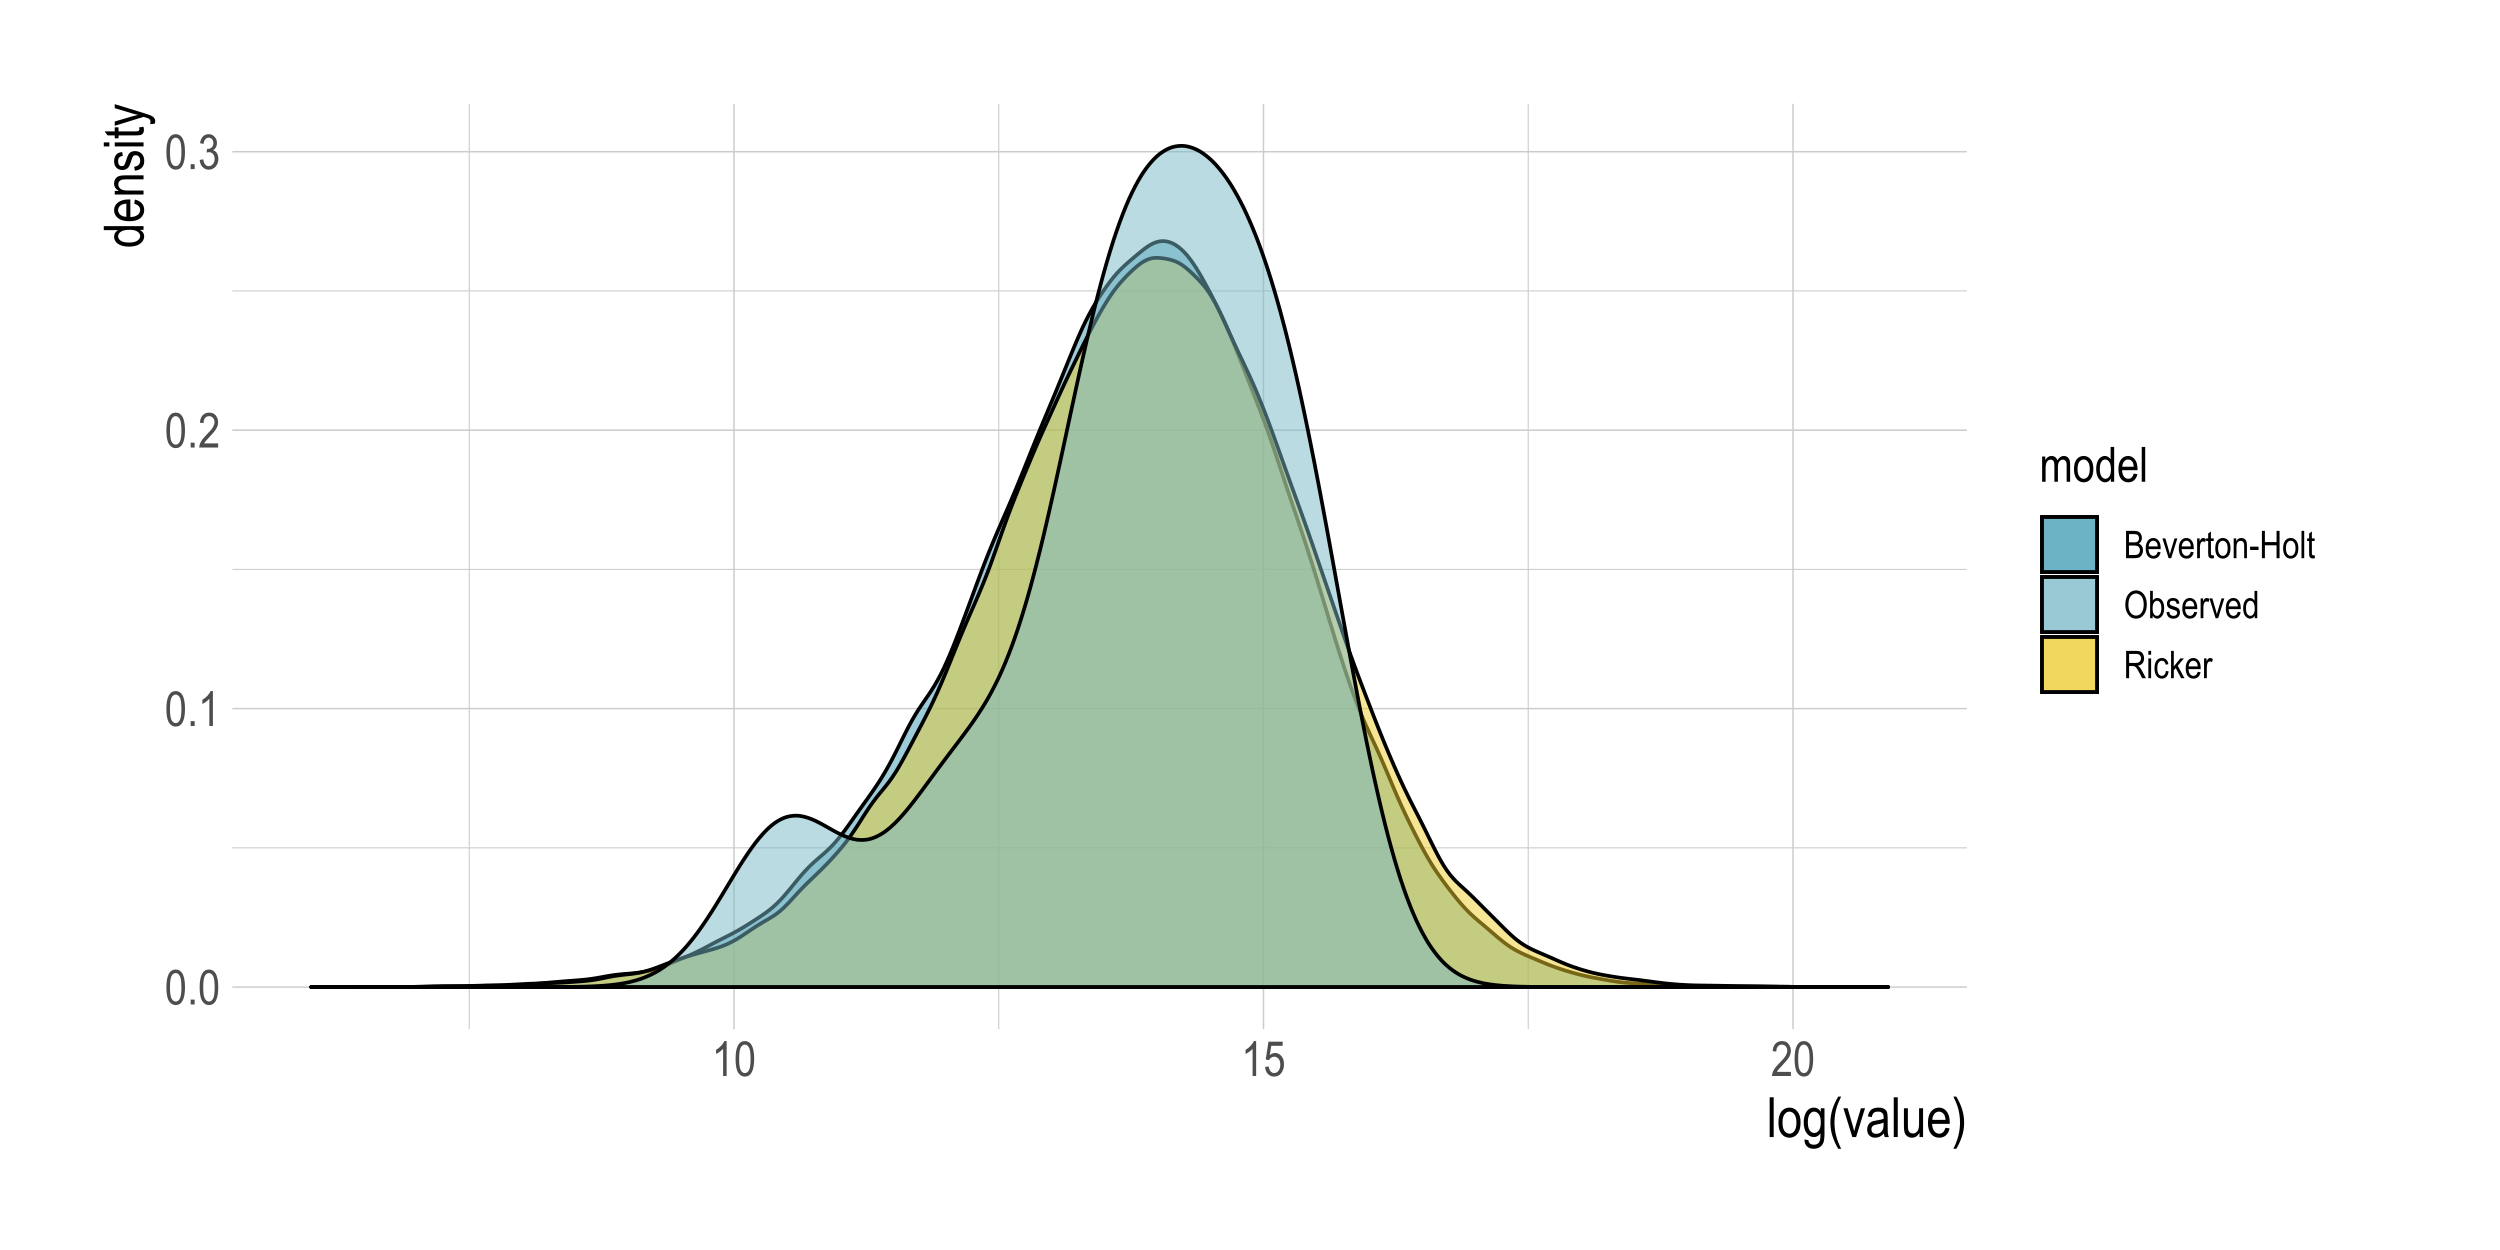 <?xml version="1.0" encoding="UTF-8"?>
<svg xmlns="http://www.w3.org/2000/svg" xmlns:xlink="http://www.w3.org/1999/xlink" width="720pt" height="360pt" viewBox="0 0 720 360" version="1.1">
<defs>
<g>
<symbol overflow="visible" id="glyph0-0">
<path style="stroke:none;" d="M 0.297 0 L 0.297 -8.75 L 2.953 -8.75 L 2.953 0 Z M 0.625 -0.359 L 2.641 -0.359 L 2.641 -8.453 L 0.625 -8.453 Z M 0.625 -0.359 "/>
</symbol>
<symbol overflow="visible" id="glyph0-1">
<path style="stroke:none;" d="M 0.453 -4.938 C 0.453 -6.625 0.676 -7.898 1.125 -8.766 C 1.582 -9.629 2.254 -10.062 3.141 -10.062 C 3.93 -10.062 4.551 -9.711 5 -9.016 C 5.539 -8.16 5.812 -6.801 5.812 -4.938 C 5.812 -3.27 5.586 -2 5.141 -1.125 C 4.691 -0.258 4.02 0.172 3.125 0.172 C 2.344 0.172 1.703 -0.207 1.203 -0.969 C 0.703 -1.738 0.453 -3.062 0.453 -4.938 Z M 1.484 -4.938 C 1.484 -3.312 1.641 -2.223 1.953 -1.672 C 2.266 -1.117 2.664 -0.844 3.156 -0.844 C 3.613 -0.844 4 -1.117 4.312 -1.672 C 4.625 -2.234 4.781 -3.32 4.781 -4.938 C 4.781 -6.57 4.625 -7.664 4.312 -8.219 C 4 -8.77 3.594 -9.047 3.094 -9.047 C 2.633 -9.047 2.25 -8.766 1.938 -8.203 C 1.633 -7.641 1.484 -6.551 1.484 -4.938 Z M 1.484 -4.938 "/>
</symbol>
<symbol overflow="visible" id="glyph0-2">
<path style="stroke:none;" d="M 1.062 0 L 1.062 -1.406 L 2.203 -1.406 L 2.203 0 Z M 1.062 0 "/>
</symbol>
<symbol overflow="visible" id="glyph0-3">
<path style="stroke:none;" d="M 4.266 0 L 3.25 0 L 3.25 -7.844 C 3.02 -7.57 2.707 -7.289 2.312 -7 C 1.914 -6.719 1.555 -6.504 1.234 -6.359 L 1.234 -7.547 C 1.785 -7.867 2.273 -8.258 2.703 -8.719 C 3.129 -9.176 3.43 -9.625 3.609 -10.062 L 4.266 -10.062 Z M 4.266 0 "/>
</symbol>
<symbol overflow="visible" id="glyph0-4">
<path style="stroke:none;" d="M 5.781 -1.188 L 5.781 0 L 0.344 0 C 0.332 -0.477 0.477 -1.016 0.781 -1.609 C 1.082 -2.203 1.633 -2.898 2.438 -3.703 C 3.383 -4.641 4.004 -5.363 4.297 -5.875 C 4.586 -6.395 4.734 -6.875 4.734 -7.312 C 4.734 -7.82 4.582 -8.238 4.281 -8.562 C 3.977 -8.883 3.609 -9.047 3.172 -9.047 C 2.703 -9.047 2.316 -8.867 2.016 -8.516 C 1.723 -8.172 1.578 -7.676 1.578 -7.031 L 0.531 -7.172 C 0.602 -8.129 0.875 -8.848 1.344 -9.328 C 1.82 -9.816 2.445 -10.062 3.219 -10.062 C 4.051 -10.062 4.68 -9.781 5.109 -9.219 C 5.547 -8.656 5.766 -8.008 5.766 -7.281 C 5.766 -6.645 5.594 -6.035 5.25 -5.453 C 4.914 -4.867 4.281 -4.086 3.344 -3.109 C 2.738 -2.492 2.348 -2.07 2.172 -1.844 C 1.992 -1.625 1.852 -1.406 1.75 -1.188 Z M 5.781 -1.188 "/>
</symbol>
<symbol overflow="visible" id="glyph0-5">
<path style="stroke:none;" d="M 0.469 -2.641 L 1.484 -2.812 C 1.691 -1.5 2.219 -0.844 3.062 -0.844 C 3.531 -0.844 3.93 -1.035 4.266 -1.422 C 4.598 -1.816 4.766 -2.32 4.766 -2.938 C 4.766 -3.52 4.609 -3.988 4.297 -4.344 C 3.992 -4.695 3.617 -4.875 3.172 -4.875 C 2.973 -4.875 2.734 -4.832 2.453 -4.75 L 2.578 -5.828 L 2.734 -5.812 C 3.223 -5.812 3.625 -5.961 3.938 -6.266 C 4.25 -6.578 4.406 -6.988 4.406 -7.5 C 4.406 -7.969 4.273 -8.344 4.016 -8.625 C 3.754 -8.906 3.438 -9.047 3.062 -9.047 C 2.676 -9.047 2.348 -8.895 2.078 -8.594 C 1.816 -8.301 1.648 -7.852 1.578 -7.25 L 0.562 -7.469 C 0.695 -8.32 0.984 -8.969 1.422 -9.406 C 1.867 -9.844 2.41 -10.062 3.047 -10.062 C 3.711 -10.062 4.273 -9.816 4.734 -9.328 C 5.203 -8.836 5.438 -8.219 5.438 -7.469 C 5.438 -7.008 5.336 -6.602 5.141 -6.25 C 4.941 -5.906 4.664 -5.629 4.312 -5.422 C 4.645 -5.336 4.914 -5.188 5.125 -4.969 C 5.344 -4.758 5.516 -4.477 5.641 -4.125 C 5.773 -3.781 5.844 -3.391 5.844 -2.953 C 5.844 -2.035 5.57 -1.285 5.031 -0.703 C 4.488 -0.117 3.836 0.172 3.078 0.172 C 2.379 0.172 1.785 -0.082 1.297 -0.594 C 0.805 -1.102 0.531 -1.785 0.469 -2.641 Z M 0.469 -2.641 "/>
</symbol>
<symbol overflow="visible" id="glyph0-6">
<path style="stroke:none;" d="M 0.453 -2.625 L 1.516 -2.734 C 1.598 -2.098 1.785 -1.625 2.078 -1.312 C 2.367 -1 2.703 -0.844 3.078 -0.844 C 3.555 -0.844 3.969 -1.062 4.312 -1.5 C 4.664 -1.938 4.844 -2.535 4.844 -3.297 C 4.844 -4.016 4.672 -4.57 4.328 -4.969 C 3.992 -5.363 3.578 -5.562 3.078 -5.562 C 2.773 -5.562 2.488 -5.473 2.219 -5.297 C 1.945 -5.129 1.738 -4.895 1.594 -4.594 L 0.641 -4.734 L 1.438 -9.891 L 5.516 -9.891 L 5.516 -8.703 L 2.25 -8.703 L 1.797 -6.016 C 2.285 -6.43 2.801 -6.641 3.344 -6.641 C 4.031 -6.641 4.629 -6.348 5.141 -5.766 C 5.648 -5.18 5.906 -4.391 5.906 -3.391 C 5.906 -2.41 5.648 -1.57 5.141 -0.875 C 4.629 -0.176 3.945 0.172 3.094 0.172 C 2.383 0.172 1.785 -0.07 1.297 -0.562 C 0.805 -1.062 0.523 -1.75 0.453 -2.625 Z M 0.453 -2.625 "/>
</symbol>
<symbol overflow="visible" id="glyph0-7">
<path style="stroke:none;" d="M 0.75 0 L 0.75 -7.266 L 1.656 -7.266 L 1.656 -6.234 C 1.852 -6.617 2.109 -6.91 2.422 -7.109 C 2.742 -7.316 3.086 -7.422 3.453 -7.422 C 3.879 -7.422 4.234 -7.312 4.516 -7.094 C 4.805 -6.883 5.016 -6.57 5.141 -6.156 C 5.379 -6.57 5.648 -6.883 5.953 -7.094 C 6.266 -7.312 6.609 -7.422 6.984 -7.422 C 7.547 -7.422 7.988 -7.227 8.312 -6.844 C 8.645 -6.457 8.812 -5.836 8.812 -4.984 L 8.812 0 L 7.812 0 L 7.812 -4.578 C 7.812 -5.098 7.773 -5.461 7.703 -5.672 C 7.629 -5.891 7.504 -6.055 7.328 -6.172 C 7.16 -6.297 6.973 -6.359 6.766 -6.359 C 6.336 -6.359 5.984 -6.188 5.703 -5.844 C 5.43 -5.5 5.297 -4.957 5.297 -4.219 L 5.297 0 L 4.281 0 L 4.281 -4.719 C 4.281 -5.32 4.188 -5.742 4 -5.984 C 3.82 -6.234 3.57 -6.359 3.25 -6.359 C 2.789 -6.359 2.426 -6.172 2.156 -5.797 C 1.883 -5.43 1.75 -4.754 1.75 -3.766 L 1.75 0 Z M 0.75 0 "/>
</symbol>
<symbol overflow="visible" id="glyph0-8">
<path style="stroke:none;" d="M 0.359 -3.625 C 0.359 -4.883 0.617 -5.832 1.141 -6.469 C 1.672 -7.102 2.344 -7.422 3.156 -7.422 C 3.945 -7.422 4.609 -7.102 5.141 -6.469 C 5.672 -5.832 5.938 -4.91 5.938 -3.703 C 5.938 -2.398 5.676 -1.426 5.156 -0.781 C 4.633 -0.145 3.969 0.172 3.156 0.172 C 2.352 0.172 1.688 -0.145 1.156 -0.781 C 0.625 -1.426 0.359 -2.375 0.359 -3.625 Z M 1.391 -3.625 C 1.391 -2.688 1.562 -1.988 1.906 -1.531 C 2.25 -1.07 2.672 -0.844 3.172 -0.844 C 3.648 -0.844 4.055 -1.07 4.391 -1.531 C 4.734 -2 4.906 -2.695 4.906 -3.625 C 4.906 -4.562 4.734 -5.258 4.391 -5.719 C 4.055 -6.176 3.633 -6.406 3.125 -6.406 C 2.645 -6.406 2.234 -6.176 1.891 -5.719 C 1.555 -5.258 1.391 -4.562 1.391 -3.625 Z M 1.391 -3.625 "/>
</symbol>
<symbol overflow="visible" id="glyph0-9">
<path style="stroke:none;" d="M 4.594 0 L 4.594 -0.922 C 4.414 -0.566 4.18 -0.297 3.891 -0.109 C 3.609 0.078 3.301 0.172 2.969 0.172 C 2.27 0.172 1.66 -0.16 1.141 -0.828 C 0.629 -1.492 0.375 -2.426 0.375 -3.625 C 0.375 -4.457 0.488 -5.16 0.719 -5.734 C 0.945 -6.305 1.25 -6.727 1.625 -7 C 2.008 -7.281 2.438 -7.422 2.906 -7.422 C 3.227 -7.422 3.531 -7.332 3.812 -7.156 C 4.102 -6.977 4.344 -6.734 4.531 -6.422 L 4.531 -10.016 L 5.547 -10.016 L 5.547 0 Z M 1.406 -3.625 C 1.406 -2.688 1.566 -1.988 1.891 -1.531 C 2.223 -1.07 2.602 -0.844 3.031 -0.844 C 3.457 -0.844 3.828 -1.062 4.141 -1.5 C 4.461 -1.938 4.625 -2.598 4.625 -3.484 C 4.625 -4.504 4.461 -5.242 4.141 -5.703 C 3.828 -6.172 3.43 -6.406 2.953 -6.406 C 2.535 -6.406 2.172 -6.18 1.859 -5.734 C 1.555 -5.285 1.406 -4.582 1.406 -3.625 Z M 1.406 -3.625 "/>
</symbol>
<symbol overflow="visible" id="glyph0-10">
<path style="stroke:none;" d="M 4.812 -2.344 L 5.859 -2.188 C 5.68 -1.406 5.363 -0.816 4.906 -0.422 C 4.457 -0.023 3.898 0.172 3.234 0.172 C 2.391 0.172 1.703 -0.145 1.172 -0.781 C 0.648 -1.426 0.391 -2.352 0.391 -3.562 C 0.391 -4.82 0.648 -5.781 1.172 -6.438 C 1.703 -7.094 2.375 -7.422 3.188 -7.422 C 3.957 -7.422 4.598 -7.098 5.109 -6.453 C 5.629 -5.805 5.891 -4.867 5.891 -3.641 L 5.875 -3.312 L 1.438 -3.312 C 1.477 -2.5 1.664 -1.883 2 -1.469 C 2.344 -1.051 2.754 -0.844 3.234 -0.844 C 3.992 -0.844 4.52 -1.344 4.812 -2.344 Z M 1.5 -4.328 L 4.812 -4.328 C 4.77 -4.953 4.641 -5.422 4.422 -5.734 C 4.098 -6.18 3.68 -6.406 3.172 -6.406 C 2.723 -6.406 2.336 -6.219 2.016 -5.844 C 1.703 -5.469 1.531 -4.961 1.5 -4.328 Z M 1.5 -4.328 "/>
</symbol>
<symbol overflow="visible" id="glyph0-11">
<path style="stroke:none;" d="M 0.719 0 L 0.719 -10.016 L 1.719 -10.016 L 1.719 0 Z M 0.719 0 "/>
</symbol>
<symbol overflow="visible" id="glyph1-0">
<path style="stroke:none;" d="M 0.344 0 L 0.344 -10 L 3.391 -10 L 3.391 0 Z M 0.719 -0.422 L 3.031 -0.422 L 3.031 -9.672 L 0.719 -9.672 Z M 0.719 -0.422 "/>
</symbol>
<symbol overflow="visible" id="glyph1-1">
<path style="stroke:none;" d="M 0.812 0 L 0.812 -11.453 L 1.969 -11.453 L 1.969 0 Z M 0.812 0 "/>
</symbol>
<symbol overflow="visible" id="glyph1-2">
<path style="stroke:none;" d="M 0.422 -4.156 C 0.422 -5.582 0.719 -6.66 1.312 -7.391 C 1.914 -8.117 2.68 -8.484 3.609 -8.484 C 4.516 -8.484 5.27 -8.117 5.875 -7.391 C 6.488 -6.66 6.797 -5.609 6.797 -4.234 C 6.797 -2.742 6.492 -1.633 5.891 -0.906 C 5.297 -0.176 4.535 0.188 3.609 0.188 C 2.691 0.188 1.93 -0.176 1.328 -0.906 C 0.723 -1.645 0.422 -2.727 0.422 -4.156 Z M 1.594 -4.156 C 1.594 -3.082 1.785 -2.281 2.172 -1.75 C 2.566 -1.227 3.055 -0.969 3.641 -0.969 C 4.18 -0.969 4.645 -1.234 5.031 -1.766 C 5.414 -2.297 5.609 -3.094 5.609 -4.156 C 5.609 -5.219 5.41 -6.008 5.016 -6.531 C 4.629 -7.062 4.148 -7.328 3.578 -7.328 C 3.023 -7.328 2.555 -7.062 2.172 -6.531 C 1.785 -6.008 1.594 -5.219 1.594 -4.156 Z M 1.594 -4.156 "/>
</symbol>
<symbol overflow="visible" id="glyph1-3">
<path style="stroke:none;" d="M 0.625 0.688 L 1.75 0.891 C 1.801 1.336 1.957 1.664 2.219 1.875 C 2.477 2.094 2.844 2.203 3.312 2.203 C 3.812 2.203 4.211 2.082 4.516 1.844 C 4.816 1.602 5.02 1.242 5.125 0.766 C 5.195 0.473 5.234 -0.145 5.234 -1.094 C 4.984 -0.727 4.703 -0.453 4.391 -0.266 C 4.078 -0.086 3.727 0 3.344 0 C 2.531 0 1.859 -0.344 1.328 -1.031 C 0.711 -1.82 0.406 -2.883 0.406 -4.219 C 0.406 -5.102 0.539 -5.879 0.812 -6.547 C 1.082 -7.211 1.438 -7.703 1.875 -8.016 C 2.312 -8.328 2.805 -8.484 3.359 -8.484 C 3.754 -8.484 4.117 -8.383 4.453 -8.188 C 4.785 -7.988 5.078 -7.691 5.328 -7.297 L 5.328 -8.297 L 6.391 -8.297 L 6.391 -1.125 C 6.391 0.156 6.285 1.066 6.078 1.609 C 5.867 2.148 5.523 2.578 5.047 2.891 C 4.578 3.211 4.008 3.375 3.344 3.375 C 2.469 3.375 1.789 3.133 1.312 2.656 C 0.844 2.188 0.613 1.531 0.625 0.688 Z M 1.594 -4.297 C 1.594 -3.211 1.77 -2.422 2.125 -1.922 C 2.488 -1.422 2.93 -1.172 3.453 -1.172 C 3.973 -1.172 4.414 -1.414 4.781 -1.906 C 5.145 -2.395 5.328 -3.172 5.328 -4.234 C 5.328 -5.273 5.141 -6.051 4.766 -6.562 C 4.391 -7.07 3.93 -7.328 3.391 -7.328 C 2.91 -7.328 2.488 -7.07 2.125 -6.562 C 1.77 -6.051 1.594 -5.297 1.594 -4.297 Z M 1.594 -4.297 "/>
</symbol>
<symbol overflow="visible" id="glyph1-4">
<path style="stroke:none;" d="M 3.062 3.375 C 2.488 2.477 1.969 1.367 1.5 0.047 C 1.031 -1.266 0.797 -2.664 0.797 -4.156 C 0.797 -6.688 1.551 -9.188 3.062 -11.656 L 3.891 -11.656 C 3.305 -10.426 2.906 -9.473 2.688 -8.797 C 2.469 -8.129 2.289 -7.391 2.156 -6.578 C 2.031 -5.773 1.969 -4.961 1.969 -4.141 C 1.969 -1.641 2.609 0.863 3.891 3.375 Z M 3.062 3.375 "/>
</symbol>
<symbol overflow="visible" id="glyph1-5">
<path style="stroke:none;" d="M 2.75 0 L 0.172 -8.297 L 1.391 -8.297 L 2.844 -3.328 C 3.008 -2.766 3.156 -2.207 3.281 -1.656 C 3.383 -2.094 3.523 -2.617 3.703 -3.234 L 5.219 -8.297 L 6.406 -8.297 L 3.828 0 Z M 2.75 0 "/>
</symbol>
<symbol overflow="visible" id="glyph1-6">
<path style="stroke:none;" d="M 5.281 -1.031 C 4.895 -0.625 4.492 -0.316 4.078 -0.109 C 3.66 0.086 3.227 0.188 2.781 0.188 C 2.07 0.188 1.504 -0.023 1.078 -0.453 C 0.66 -0.879 0.453 -1.457 0.453 -2.188 C 0.453 -2.664 0.551 -3.086 0.75 -3.453 C 0.945 -3.828 1.219 -4.117 1.562 -4.328 C 1.906 -4.535 2.426 -4.688 3.125 -4.781 C 4.062 -4.914 4.75 -5.078 5.188 -5.266 L 5.203 -5.625 C 5.203 -6.195 5.098 -6.598 4.891 -6.828 C 4.609 -7.16 4.172 -7.328 3.578 -7.328 C 3.035 -7.328 2.629 -7.211 2.359 -6.984 C 2.098 -6.766 1.906 -6.352 1.781 -5.75 L 0.656 -5.938 C 0.812 -6.82 1.133 -7.469 1.625 -7.875 C 2.125 -8.281 2.832 -8.484 3.75 -8.484 C 4.457 -8.484 5.016 -8.348 5.422 -8.078 C 5.828 -7.816 6.082 -7.488 6.188 -7.094 C 6.301 -6.695 6.359 -6.117 6.359 -5.359 L 6.359 -3.484 C 6.359 -2.172 6.379 -1.344 6.422 -1 C 6.473 -0.656 6.57 -0.32 6.719 0 L 5.516 0 C 5.398 -0.289 5.32 -0.633 5.281 -1.031 Z M 5.188 -4.172 C 4.77 -3.961 4.145 -3.785 3.312 -3.641 C 2.82 -3.555 2.477 -3.457 2.281 -3.344 C 2.094 -3.238 1.945 -3.086 1.844 -2.891 C 1.738 -2.703 1.688 -2.477 1.688 -2.219 C 1.688 -1.82 1.805 -1.504 2.047 -1.266 C 2.297 -1.035 2.633 -0.922 3.062 -0.922 C 3.477 -0.922 3.852 -1.023 4.188 -1.234 C 4.52 -1.453 4.77 -1.738 4.938 -2.094 C 5.102 -2.445 5.188 -2.969 5.188 -3.656 Z M 5.188 -4.172 "/>
</symbol>
<symbol overflow="visible" id="glyph1-7">
<path style="stroke:none;" d="M 5.312 0 L 5.312 -1.219 C 5.039 -0.75 4.723 -0.395 4.359 -0.156 C 4.004 0.07 3.602 0.188 3.156 0.188 C 2.613 0.188 2.148 0.039 1.766 -0.25 C 1.391 -0.539 1.141 -0.906 1.016 -1.344 C 0.891 -1.789 0.828 -2.395 0.828 -3.156 L 0.828 -8.297 L 1.969 -8.297 L 1.969 -3.703 C 1.969 -2.848 2.008 -2.273 2.094 -1.984 C 2.188 -1.691 2.348 -1.457 2.578 -1.281 C 2.805 -1.113 3.07 -1.031 3.375 -1.031 C 3.926 -1.031 4.379 -1.254 4.734 -1.703 C 5.035 -2.098 5.188 -2.816 5.188 -3.859 L 5.188 -8.297 L 6.344 -8.297 L 6.344 0 Z M 5.312 0 "/>
</symbol>
<symbol overflow="visible" id="glyph1-8">
<path style="stroke:none;" d="M 5.5 -2.672 L 6.688 -2.5 C 6.488 -1.613 6.129 -0.941 5.609 -0.484 C 5.098 -0.035 4.457 0.188 3.688 0.188 C 2.727 0.188 1.945 -0.176 1.344 -0.906 C 0.75 -1.645 0.453 -2.703 0.453 -4.078 C 0.453 -5.516 0.754 -6.609 1.359 -7.359 C 1.961 -8.109 2.723 -8.484 3.641 -8.484 C 4.523 -8.484 5.258 -8.113 5.844 -7.375 C 6.438 -6.633 6.734 -5.566 6.734 -4.172 L 6.719 -3.797 L 1.641 -3.797 C 1.691 -2.859 1.91 -2.148 2.297 -1.672 C 2.68 -1.203 3.148 -0.969 3.703 -0.969 C 4.566 -0.969 5.164 -1.535 5.5 -2.672 Z M 1.719 -4.953 L 5.516 -4.953 C 5.461 -5.672 5.305 -6.207 5.047 -6.562 C 4.68 -7.07 4.211 -7.328 3.641 -7.328 C 3.117 -7.328 2.676 -7.113 2.312 -6.688 C 1.945 -6.258 1.75 -5.68 1.719 -4.953 Z M 1.719 -4.953 "/>
</symbol>
<symbol overflow="visible" id="glyph1-9">
<path style="stroke:none;" d="M 1.312 3.375 L 0.484 3.375 C 1.754 0.863 2.391 -1.641 2.391 -4.141 C 2.391 -4.961 2.328 -5.773 2.203 -6.578 C 2.078 -7.391 1.906 -8.129 1.688 -8.797 C 1.469 -9.473 1.066 -10.426 0.484 -11.656 L 1.312 -11.656 C 2.82 -9.188 3.578 -6.688 3.578 -4.156 C 3.578 -2.707 3.348 -1.328 2.891 -0.016 C 2.441 1.297 1.914 2.426 1.312 3.375 Z M 1.312 3.375 "/>
</symbol>
<symbol overflow="visible" id="glyph2-0">
<path style="stroke:none;" d="M 0 -0.344 L -10 -0.344 L -10 -3.391 L 0 -3.391 Z M -0.422 -0.719 L -0.422 -3.031 L -9.672 -3.031 L -9.672 -0.719 Z M -0.422 -0.719 "/>
</symbol>
<symbol overflow="visible" id="glyph2-1">
<path style="stroke:none;" d="M 0 -5.266 L -1.047 -5.266 C -0.648 -5.055 -0.344 -4.785 -0.125 -4.453 C 0.082 -4.129 0.188 -3.773 0.188 -3.391 C 0.188 -2.586 -0.191 -1.895 -0.953 -1.312 C -1.711 -0.727 -2.781 -0.438 -4.156 -0.438 C -5.094 -0.438 -5.891 -0.566 -6.547 -0.828 C -7.203 -1.086 -7.688 -1.43 -8 -1.859 C -8.32 -2.297 -8.484 -2.781 -8.484 -3.312 C -8.484 -3.695 -8.383 -4.051 -8.188 -4.375 C -7.988 -4.695 -7.707 -4.969 -7.344 -5.188 L -11.453 -5.188 L -11.453 -6.344 L 0 -6.344 Z M -4.141 -1.609 C -3.066 -1.609 -2.27 -1.797 -1.75 -2.172 C -1.227 -2.547 -0.969 -2.977 -0.969 -3.469 C -0.969 -3.957 -1.219 -4.379 -1.719 -4.734 C -2.219 -5.098 -2.973 -5.281 -3.984 -5.281 C -5.148 -5.281 -6 -5.098 -6.531 -4.734 C -7.062 -4.379 -7.328 -3.93 -7.328 -3.391 C -7.328 -2.898 -7.07 -2.477 -6.562 -2.125 C -6.051 -1.781 -5.242 -1.609 -4.141 -1.609 Z M -4.141 -1.609 "/>
</symbol>
<symbol overflow="visible" id="glyph2-2">
<path style="stroke:none;" d="M -2.672 -5.5 L -2.5 -6.688 C -1.613 -6.488 -0.941 -6.129 -0.484 -5.609 C -0.035 -5.098 0.188 -4.457 0.188 -3.688 C 0.188 -2.727 -0.176 -1.945 -0.906 -1.344 C -1.645 -0.75 -2.703 -0.453 -4.078 -0.453 C -5.516 -0.453 -6.609 -0.754 -7.359 -1.359 C -8.109 -1.961 -8.484 -2.723 -8.484 -3.641 C -8.484 -4.523 -8.113 -5.258 -7.375 -5.844 C -6.633 -6.438 -5.566 -6.734 -4.172 -6.734 L -3.797 -6.719 L -3.797 -1.641 C -2.859 -1.691 -2.148 -1.91 -1.672 -2.297 C -1.203 -2.68 -0.969 -3.148 -0.969 -3.703 C -0.969 -4.566 -1.535 -5.164 -2.672 -5.5 Z M -4.953 -1.719 L -4.953 -5.516 C -5.672 -5.461 -6.207 -5.305 -6.562 -5.047 C -7.07 -4.68 -7.328 -4.211 -7.328 -3.641 C -7.328 -3.117 -7.113 -2.676 -6.688 -2.312 C -6.258 -1.945 -5.68 -1.75 -4.953 -1.719 Z M -4.953 -1.719 "/>
</symbol>
<symbol overflow="visible" id="glyph2-3">
<path style="stroke:none;" d="M 0 -0.844 L -8.297 -0.844 L -8.297 -1.891 L -7.125 -1.891 C -7.582 -2.141 -7.922 -2.441 -8.141 -2.797 C -8.367 -3.16 -8.484 -3.578 -8.484 -4.047 C -8.484 -4.41 -8.41 -4.75 -8.266 -5.062 C -8.129 -5.375 -7.941 -5.625 -7.703 -5.812 C -7.473 -6 -7.172 -6.141 -6.797 -6.234 C -6.43 -6.328 -5.867 -6.375 -5.109 -6.375 L 0 -6.375 L 0 -5.219 L -5.047 -5.219 C -5.66 -5.219 -6.109 -5.164 -6.391 -5.062 C -6.672 -4.957 -6.883 -4.797 -7.031 -4.578 C -7.188 -4.359 -7.266 -4.102 -7.266 -3.812 C -7.266 -3.258 -7.055 -2.816 -6.641 -2.484 C -6.234 -2.16 -5.531 -2 -4.531 -2 L 0 -2 Z M 0 -0.844 "/>
</symbol>
<symbol overflow="visible" id="glyph2-4">
<path style="stroke:none;" d="M -2.484 -0.406 L -2.703 -1.547 C -2.117 -1.617 -1.68 -1.805 -1.391 -2.109 C -1.109 -2.41 -0.969 -2.812 -0.969 -3.312 C -0.969 -3.812 -1.094 -4.195 -1.344 -4.469 C -1.594 -4.738 -1.906 -4.875 -2.281 -4.875 C -2.613 -4.875 -2.867 -4.758 -3.047 -4.531 C -3.172 -4.363 -3.328 -3.973 -3.516 -3.359 C -3.797 -2.461 -4.031 -1.863 -4.219 -1.562 C -4.414 -1.258 -4.676 -1.023 -5 -0.859 C -5.32 -0.691 -5.688 -0.609 -6.094 -0.609 C -6.801 -0.609 -7.375 -0.832 -7.812 -1.281 C -8.258 -1.738 -8.484 -2.367 -8.484 -3.172 C -8.484 -3.672 -8.391 -4.113 -8.203 -4.5 C -8.023 -4.883 -7.781 -5.176 -7.469 -5.375 C -7.164 -5.582 -6.727 -5.723 -6.156 -5.797 L -5.969 -4.672 C -6.875 -4.566 -7.328 -4.078 -7.328 -3.203 C -7.328 -2.703 -7.227 -2.328 -7.031 -2.078 C -6.832 -1.836 -6.578 -1.719 -6.266 -1.719 C -5.953 -1.719 -5.707 -1.832 -5.531 -2.062 C -5.426 -2.207 -5.258 -2.625 -5.031 -3.312 C -4.727 -4.27 -4.484 -4.891 -4.297 -5.172 C -4.117 -5.453 -3.875 -5.672 -3.562 -5.828 C -3.258 -5.984 -2.895 -6.062 -2.469 -6.062 C -1.676 -6.062 -1.031 -5.805 -0.531 -5.297 C -0.039 -4.797 0.203 -4.113 0.203 -3.25 C 0.203 -1.613 -0.691 -0.664 -2.484 -0.406 Z M -2.484 -0.406 "/>
</symbol>
<symbol overflow="visible" id="glyph2-5">
<path style="stroke:none;" d="M -9.844 -0.844 L -11.453 -0.844 L -11.453 -2 L -9.844 -2 Z M 0 -0.844 L -8.297 -0.844 L -8.297 -2 L 0 -2 Z M 0 -0.844 "/>
</symbol>
<symbol overflow="visible" id="glyph2-6">
<path style="stroke:none;" d="M -1.266 -3.422 L -0.016 -3.578 C 0.066 -3.254 0.109 -2.969 0.109 -2.719 C 0.109 -2.312 0.031 -1.984 -0.125 -1.734 C -0.289 -1.492 -0.508 -1.328 -0.781 -1.234 C -1.062 -1.148 -1.613 -1.109 -2.438 -1.109 L -7.203 -1.109 L -7.203 -0.266 L -8.297 -0.266 L -8.297 -1.109 L -10.359 -1.109 L -11.203 -2.25 L -8.297 -2.25 L -8.297 -3.422 L -7.203 -3.422 L -7.203 -2.25 L -2.359 -2.25 C -1.91 -2.25 -1.617 -2.285 -1.484 -2.359 C -1.297 -2.453 -1.203 -2.633 -1.203 -2.906 C -1.203 -3.039 -1.223 -3.211 -1.266 -3.422 Z M -1.266 -3.422 "/>
</symbol>
<symbol overflow="visible" id="glyph2-7">
<path style="stroke:none;" d="M 3.203 -0.812 L 1.875 -0.688 C 1.957 -0.945 2 -1.164 2 -1.344 C 2 -1.594 1.945 -1.797 1.844 -1.953 C 1.75 -2.109 1.598 -2.238 1.391 -2.344 C 1.316 -2.383 0.859 -2.535 0.016 -2.797 L -8.297 -0.219 L -8.297 -1.453 L -3.5 -2.875 C -2.895 -3.051 -2.254 -3.219 -1.578 -3.375 C -2.223 -3.5 -2.852 -3.656 -3.469 -3.844 L -8.297 -5.297 L -8.297 -6.453 L 0.141 -3.859 C 1.234 -3.523 1.961 -3.258 2.328 -3.062 C 2.703 -2.863 2.969 -2.641 3.125 -2.391 C 3.289 -2.148 3.375 -1.875 3.375 -1.562 C 3.375 -1.344 3.316 -1.094 3.203 -0.812 Z M 3.203 -0.812 "/>
</symbol>
<symbol overflow="visible" id="glyph3-0">
<path style="stroke:none;" d="M 0.234 0 L 0.234 -6.875 L 2.328 -6.875 L 2.328 0 Z M 0.484 -0.281 L 2.078 -0.281 L 2.078 -6.641 L 0.484 -6.641 Z M 0.484 -0.281 "/>
</symbol>
<symbol overflow="visible" id="glyph3-1">
<path style="stroke:none;" d="M 0.672 0 L 0.672 -7.875 L 3.094 -7.875 C 3.582 -7.875 3.969 -7.797 4.25 -7.641 C 4.539 -7.492 4.773 -7.258 4.953 -6.938 C 5.141 -6.613 5.234 -6.254 5.234 -5.859 C 5.234 -5.504 5.156 -5.18 5 -4.891 C 4.844 -4.598 4.617 -4.363 4.328 -4.188 C 4.703 -4.051 5 -3.816 5.219 -3.484 C 5.438 -3.16 5.547 -2.758 5.547 -2.281 C 5.547 -1.801 5.445 -1.379 5.25 -1.016 C 5.051 -0.66 4.789 -0.398 4.469 -0.234 C 4.145 -0.078 3.695 0 3.125 0 Z M 1.516 -4.562 L 2.922 -4.562 C 3.285 -4.562 3.547 -4.586 3.703 -4.641 C 3.922 -4.711 4.086 -4.836 4.203 -5.016 C 4.328 -5.191 4.391 -5.43 4.391 -5.734 C 4.391 -6.023 4.332 -6.266 4.219 -6.453 C 4.113 -6.641 3.969 -6.766 3.781 -6.828 C 3.602 -6.898 3.281 -6.938 2.812 -6.938 L 1.516 -6.938 Z M 1.516 -0.922 L 3.125 -0.922 C 3.477 -0.922 3.738 -0.957 3.906 -1.031 C 4.156 -1.125 4.344 -1.273 4.469 -1.484 C 4.594 -1.703 4.656 -1.969 4.656 -2.281 C 4.656 -2.582 4.594 -2.836 4.469 -3.047 C 4.352 -3.254 4.191 -3.406 3.984 -3.5 C 3.773 -3.594 3.453 -3.641 3.016 -3.641 L 1.516 -3.641 Z M 1.516 -0.922 "/>
</symbol>
<symbol overflow="visible" id="glyph3-2">
<path style="stroke:none;" d="M 3.781 -1.844 L 4.594 -1.719 C 4.457 -1.102 4.211 -0.641 3.859 -0.328 C 3.504 -0.023 3.062 0.125 2.531 0.125 C 1.875 0.125 1.336 -0.125 0.922 -0.625 C 0.516 -1.125 0.312 -1.848 0.312 -2.797 C 0.312 -3.785 0.516 -4.535 0.922 -5.047 C 1.336 -5.566 1.863 -5.828 2.5 -5.828 C 3.102 -5.828 3.609 -5.57 4.016 -5.062 C 4.422 -4.562 4.625 -3.828 4.625 -2.859 L 4.625 -2.609 L 1.125 -2.609 C 1.156 -1.961 1.301 -1.477 1.562 -1.156 C 1.832 -0.832 2.16 -0.672 2.547 -0.672 C 3.141 -0.672 3.551 -1.062 3.781 -1.844 Z M 1.172 -3.406 L 3.781 -3.406 C 3.75 -3.895 3.645 -4.258 3.469 -4.5 C 3.219 -4.852 2.895 -5.031 2.5 -5.031 C 2.145 -5.031 1.844 -4.883 1.594 -4.594 C 1.344 -4.301 1.203 -3.906 1.172 -3.406 Z M 1.172 -3.406 "/>
</symbol>
<symbol overflow="visible" id="glyph3-3">
<path style="stroke:none;" d="M 1.891 0 L 0.109 -5.703 L 0.953 -5.703 L 1.953 -2.281 C 2.066 -1.895 2.164 -1.516 2.25 -1.141 C 2.32 -1.441 2.422 -1.801 2.547 -2.219 L 3.594 -5.703 L 4.406 -5.703 L 2.625 0 Z M 1.891 0 "/>
</symbol>
<symbol overflow="visible" id="glyph3-4">
<path style="stroke:none;" d="M 0.578 0 L 0.578 -5.703 L 1.297 -5.703 L 1.297 -4.844 C 1.473 -5.238 1.641 -5.5 1.797 -5.625 C 1.953 -5.758 2.125 -5.828 2.312 -5.828 C 2.57 -5.828 2.844 -5.723 3.125 -5.516 L 2.859 -4.625 C 2.66 -4.758 2.469 -4.828 2.281 -4.828 C 2.113 -4.828 1.957 -4.77 1.812 -4.656 C 1.676 -4.539 1.578 -4.375 1.516 -4.156 C 1.422 -3.789 1.375 -3.398 1.375 -2.984 L 1.375 0 Z M 0.578 0 "/>
</symbol>
<symbol overflow="visible" id="glyph3-5">
<path style="stroke:none;" d="M 2.344 -0.859 L 2.453 -0.016 C 2.234 0.047 2.035 0.078 1.859 0.078 C 1.586 0.078 1.367 0.023 1.203 -0.078 C 1.035 -0.191 0.914 -0.344 0.844 -0.531 C 0.781 -0.727 0.75 -1.109 0.75 -1.672 L 0.75 -4.953 L 0.172 -4.953 L 0.172 -5.703 L 0.75 -5.703 L 0.75 -7.109 L 1.547 -7.703 L 1.547 -5.703 L 2.344 -5.703 L 2.344 -4.953 L 1.547 -4.953 L 1.547 -1.609 C 1.547 -1.305 1.566 -1.109 1.609 -1.016 C 1.68 -0.891 1.812 -0.828 2 -0.828 C 2.082 -0.828 2.195 -0.836 2.344 -0.859 Z M 2.344 -0.859 "/>
</symbol>
<symbol overflow="visible" id="glyph3-6">
<path style="stroke:none;" d="M 0.281 -2.859 C 0.281 -3.836 0.488 -4.578 0.906 -5.078 C 1.32 -5.578 1.844 -5.828 2.469 -5.828 C 3.094 -5.828 3.613 -5.578 4.031 -5.078 C 4.457 -4.578 4.672 -3.852 4.672 -2.906 C 4.672 -1.883 4.461 -1.125 4.047 -0.625 C 3.641 -0.125 3.113 0.125 2.469 0.125 C 1.844 0.125 1.32 -0.125 0.906 -0.625 C 0.488 -1.125 0.281 -1.867 0.281 -2.859 Z M 1.094 -2.859 C 1.094 -2.117 1.227 -1.566 1.5 -1.203 C 1.77 -0.848 2.102 -0.672 2.5 -0.672 C 2.875 -0.672 3.191 -0.848 3.453 -1.203 C 3.723 -1.566 3.859 -2.117 3.859 -2.859 C 3.859 -3.586 3.723 -4.129 3.453 -4.484 C 3.18 -4.848 2.848 -5.031 2.453 -5.031 C 2.078 -5.031 1.754 -4.848 1.484 -4.484 C 1.223 -4.129 1.094 -3.586 1.094 -2.859 Z M 1.094 -2.859 "/>
</symbol>
<symbol overflow="visible" id="glyph3-7">
<path style="stroke:none;" d="M 0.578 0 L 0.578 -5.703 L 1.297 -5.703 L 1.297 -4.891 C 1.461 -5.203 1.672 -5.438 1.922 -5.594 C 2.172 -5.75 2.457 -5.828 2.781 -5.828 C 3.031 -5.828 3.258 -5.773 3.469 -5.672 C 3.688 -5.578 3.859 -5.453 3.984 -5.297 C 4.117 -5.141 4.219 -4.93 4.281 -4.672 C 4.352 -4.422 4.391 -4.031 4.391 -3.5 L 4.391 0 L 3.594 0 L 3.594 -3.469 C 3.594 -3.883 3.555 -4.188 3.484 -4.375 C 3.41 -4.57 3.297 -4.723 3.141 -4.828 C 2.992 -4.941 2.816 -5 2.609 -5 C 2.234 -5 1.93 -4.852 1.703 -4.562 C 1.484 -4.281 1.375 -3.797 1.375 -3.109 L 1.375 0 Z M 0.578 0 "/>
</symbol>
<symbol overflow="visible" id="glyph3-8">
<path style="stroke:none;" d="M 0.281 -2.359 L 0.281 -3.328 L 2.719 -3.328 L 2.719 -2.359 Z M 0.281 -2.359 "/>
</symbol>
<symbol overflow="visible" id="glyph3-9">
<path style="stroke:none;" d="M 0.688 0 L 0.688 -7.875 L 1.547 -7.875 L 1.547 -4.641 L 4.906 -4.641 L 4.906 -7.875 L 5.766 -7.875 L 5.766 0 L 4.906 0 L 4.906 -3.719 L 1.547 -3.719 L 1.547 0 Z M 0.688 0 "/>
</symbol>
<symbol overflow="visible" id="glyph3-10">
<path style="stroke:none;" d="M 0.562 0 L 0.562 -7.875 L 1.344 -7.875 L 1.344 0 Z M 0.562 0 "/>
</symbol>
<symbol overflow="visible" id="glyph3-11">
<path style="stroke:none;" d="M 0.453 -3.828 C 0.453 -5.172 0.75 -6.203 1.344 -6.922 C 1.938 -7.648 2.672 -8.016 3.547 -8.016 C 4.117 -8.016 4.641 -7.852 5.109 -7.531 C 5.578 -7.207 5.945 -6.738 6.219 -6.125 C 6.5 -5.508 6.641 -4.781 6.641 -3.938 C 6.641 -2.77 6.375 -1.816 5.844 -1.078 C 5.258 -0.266 4.492 0.141 3.547 0.141 C 2.586 0.141 1.82 -0.273 1.25 -1.109 C 0.719 -1.859 0.453 -2.766 0.453 -3.828 Z M 1.344 -3.812 C 1.344 -2.844 1.555 -2.086 1.984 -1.547 C 2.41 -1.016 2.93 -0.75 3.547 -0.75 C 4.172 -0.75 4.691 -1.02 5.109 -1.562 C 5.535 -2.102 5.75 -2.898 5.75 -3.953 C 5.75 -4.629 5.641 -5.234 5.422 -5.766 C 5.254 -6.172 5 -6.492 4.656 -6.734 C 4.32 -6.984 3.957 -7.109 3.562 -7.109 C 2.914 -7.109 2.383 -6.836 1.969 -6.297 C 1.551 -5.766 1.344 -4.938 1.344 -3.812 Z M 1.344 -3.812 "/>
</symbol>
<symbol overflow="visible" id="glyph3-12">
<path style="stroke:none;" d="M 1.312 0 L 0.578 0 L 0.578 -7.875 L 1.359 -7.875 L 1.359 -5.062 C 1.523 -5.32 1.711 -5.516 1.922 -5.641 C 2.141 -5.766 2.379 -5.828 2.641 -5.828 C 3.016 -5.828 3.348 -5.719 3.641 -5.5 C 3.941 -5.281 4.18 -4.945 4.359 -4.5 C 4.535 -4.062 4.625 -3.523 4.625 -2.891 C 4.625 -1.922 4.422 -1.176 4.016 -0.656 C 3.617 -0.133 3.148 0.125 2.609 0.125 C 2.336 0.125 2.094 0.055 1.875 -0.078 C 1.656 -0.223 1.469 -0.438 1.312 -0.719 Z M 1.297 -2.891 C 1.297 -2.305 1.348 -1.863 1.453 -1.562 C 1.566 -1.27 1.723 -1.047 1.922 -0.891 C 2.117 -0.742 2.336 -0.672 2.578 -0.672 C 2.898 -0.672 3.188 -0.852 3.438 -1.219 C 3.688 -1.582 3.812 -2.129 3.812 -2.859 C 3.812 -3.609 3.691 -4.156 3.453 -4.5 C 3.211 -4.852 2.914 -5.031 2.562 -5.031 C 2.227 -5.031 1.93 -4.848 1.672 -4.484 C 1.422 -4.117 1.297 -3.586 1.297 -2.891 Z M 1.297 -2.891 "/>
</symbol>
<symbol overflow="visible" id="glyph3-13">
<path style="stroke:none;" d="M 0.281 -1.703 L 1.062 -1.859 C 1.113 -1.453 1.238 -1.148 1.438 -0.953 C 1.645 -0.766 1.922 -0.672 2.266 -0.672 C 2.609 -0.672 2.875 -0.754 3.062 -0.922 C 3.258 -1.086 3.359 -1.301 3.359 -1.562 C 3.359 -1.789 3.273 -1.969 3.109 -2.094 C 2.992 -2.176 2.723 -2.285 2.297 -2.422 C 1.68 -2.609 1.27 -2.766 1.062 -2.891 C 0.852 -3.023 0.691 -3.203 0.578 -3.422 C 0.461 -3.648 0.406 -3.906 0.406 -4.188 C 0.406 -4.676 0.562 -5.07 0.875 -5.375 C 1.188 -5.676 1.617 -5.828 2.172 -5.828 C 2.523 -5.828 2.832 -5.766 3.094 -5.641 C 3.352 -5.516 3.551 -5.348 3.688 -5.141 C 3.832 -4.93 3.93 -4.629 3.984 -4.234 L 3.219 -4.109 C 3.145 -4.723 2.805 -5.031 2.203 -5.031 C 1.859 -5.031 1.598 -4.961 1.422 -4.828 C 1.254 -4.691 1.172 -4.516 1.172 -4.297 C 1.172 -4.086 1.254 -3.922 1.422 -3.797 C 1.516 -3.734 1.801 -3.617 2.281 -3.453 C 2.938 -3.242 3.359 -3.078 3.547 -2.953 C 3.742 -2.828 3.895 -2.656 4 -2.438 C 4.102 -2.227 4.156 -1.977 4.156 -1.688 C 4.156 -1.145 3.984 -0.703 3.641 -0.359 C 3.297 -0.023 2.828 0.141 2.234 0.141 C 1.109 0.141 0.457 -0.473 0.281 -1.703 Z M 0.281 -1.703 "/>
</symbol>
<symbol overflow="visible" id="glyph3-14">
<path style="stroke:none;" d="M 3.609 0 L 3.609 -0.719 C 3.473 -0.445 3.289 -0.238 3.062 -0.094 C 2.832 0.051 2.586 0.125 2.328 0.125 C 1.773 0.125 1.297 -0.133 0.891 -0.656 C 0.492 -1.176 0.297 -1.91 0.297 -2.859 C 0.297 -3.504 0.383 -4.051 0.562 -4.5 C 0.738 -4.945 0.977 -5.281 1.281 -5.5 C 1.582 -5.719 1.914 -5.828 2.281 -5.828 C 2.539 -5.828 2.781 -5.758 3 -5.625 C 3.227 -5.488 3.414 -5.297 3.562 -5.047 L 3.562 -7.875 L 4.359 -7.875 L 4.359 0 Z M 1.109 -2.844 C 1.109 -2.102 1.234 -1.555 1.484 -1.203 C 1.742 -0.848 2.047 -0.672 2.391 -0.672 C 2.723 -0.672 3.008 -0.844 3.25 -1.188 C 3.5 -1.531 3.625 -2.047 3.625 -2.734 C 3.625 -3.535 3.5 -4.117 3.25 -4.484 C 3.008 -4.848 2.703 -5.031 2.328 -5.031 C 1.992 -5.031 1.707 -4.852 1.469 -4.5 C 1.227 -4.156 1.109 -3.602 1.109 -2.844 Z M 1.109 -2.844 "/>
</symbol>
<symbol overflow="visible" id="glyph3-15">
<path style="stroke:none;" d="M 0.688 0 L 0.688 -7.875 L 3.562 -7.875 C 4.156 -7.875 4.594 -7.801 4.875 -7.656 C 5.164 -7.508 5.398 -7.266 5.578 -6.922 C 5.766 -6.578 5.859 -6.18 5.859 -5.734 C 5.859 -5.141 5.703 -4.656 5.391 -4.281 C 5.078 -3.914 4.629 -3.68 4.047 -3.578 C 4.285 -3.441 4.469 -3.297 4.594 -3.141 C 4.844 -2.848 5.066 -2.516 5.266 -2.141 L 6.391 0 L 5.312 0 L 4.453 -1.641 C 4.117 -2.273 3.863 -2.703 3.688 -2.922 C 3.52 -3.148 3.359 -3.301 3.203 -3.375 C 3.047 -3.457 2.82 -3.5 2.531 -3.5 L 1.547 -3.5 L 1.547 0 Z M 1.547 -4.406 L 3.391 -4.406 C 3.785 -4.406 4.086 -4.453 4.297 -4.547 C 4.504 -4.641 4.664 -4.789 4.781 -5 C 4.906 -5.207 4.969 -5.445 4.969 -5.719 C 4.969 -6.125 4.852 -6.438 4.625 -6.656 C 4.395 -6.883 4.051 -7 3.594 -7 L 1.547 -7 Z M 1.547 -4.406 "/>
</symbol>
<symbol overflow="visible" id="glyph3-16">
<path style="stroke:none;" d="M 0.578 -6.766 L 0.578 -7.875 L 1.375 -7.875 L 1.375 -6.766 Z M 0.578 0 L 0.578 -5.703 L 1.375 -5.703 L 1.375 0 Z M 0.578 0 "/>
</symbol>
<symbol overflow="visible" id="glyph3-17">
<path style="stroke:none;" d="M 3.641 -2.094 L 4.422 -1.969 C 4.336 -1.289 4.113 -0.77 3.75 -0.406 C 3.395 -0.051 2.961 0.125 2.453 0.125 C 1.836 0.125 1.332 -0.125 0.938 -0.625 C 0.539 -1.125 0.344 -1.867 0.344 -2.859 C 0.344 -3.848 0.539 -4.586 0.938 -5.078 C 1.344 -5.578 1.859 -5.828 2.484 -5.828 C 2.973 -5.828 3.379 -5.676 3.703 -5.375 C 4.035 -5.082 4.25 -4.633 4.344 -4.031 L 3.578 -3.891 C 3.504 -4.273 3.375 -4.562 3.188 -4.75 C 3 -4.938 2.773 -5.031 2.516 -5.031 C 2.117 -5.031 1.789 -4.859 1.531 -4.516 C 1.281 -4.172 1.156 -3.625 1.156 -2.875 C 1.156 -2.094 1.273 -1.531 1.516 -1.188 C 1.766 -0.844 2.082 -0.672 2.469 -0.672 C 2.77 -0.672 3.023 -0.785 3.234 -1.016 C 3.453 -1.242 3.586 -1.602 3.641 -2.094 Z M 3.641 -2.094 "/>
</symbol>
<symbol overflow="visible" id="glyph3-18">
<path style="stroke:none;" d="M 0.609 0 L 0.609 -7.875 L 1.391 -7.875 L 1.391 -3.391 L 3.266 -5.703 L 4.297 -5.703 L 2.516 -3.594 L 4.469 0 L 3.5 0 L 1.953 -2.922 L 1.391 -2.266 L 1.391 0 Z M 0.609 0 "/>
</symbol>
</g>
<clipPath id="clip1">
  <path d="M 66.918 244 L 567 244 L 567 245 L 66.918 245 Z M 66.918 244 "/>
</clipPath>
<clipPath id="clip2">
  <path d="M 66.918 163 L 567 163 L 567 165 L 66.918 165 Z M 66.918 163 "/>
</clipPath>
<clipPath id="clip3">
  <path d="M 66.918 83 L 567 83 L 567 84 L 66.918 84 Z M 66.918 83 "/>
</clipPath>
<clipPath id="clip4">
  <path d="M 134 29.887 L 136 29.887 L 136 297 L 134 297 Z M 134 29.887 "/>
</clipPath>
<clipPath id="clip5">
  <path d="M 287 29.887 L 288 29.887 L 288 297 L 287 297 Z M 287 29.887 "/>
</clipPath>
<clipPath id="clip6">
  <path d="M 439 29.887 L 441 29.887 L 441 297 L 439 297 Z M 439 29.887 "/>
</clipPath>
<clipPath id="clip7">
  <path d="M 66.918 284 L 567 284 L 567 285 L 66.918 285 Z M 66.918 284 "/>
</clipPath>
<clipPath id="clip8">
  <path d="M 66.918 203 L 567 203 L 567 205 L 66.918 205 Z M 66.918 203 "/>
</clipPath>
<clipPath id="clip9">
  <path d="M 66.918 123 L 567 123 L 567 125 L 66.918 125 Z M 66.918 123 "/>
</clipPath>
<clipPath id="clip10">
  <path d="M 66.918 43 L 567 43 L 567 44 L 66.918 44 Z M 66.918 43 "/>
</clipPath>
<clipPath id="clip11">
  <path d="M 211 29.887 L 212 29.887 L 212 297 L 211 297 Z M 211 29.887 "/>
</clipPath>
<clipPath id="clip12">
  <path d="M 363 29.887 L 365 29.887 L 365 297 L 363 297 Z M 363 29.887 "/>
</clipPath>
<clipPath id="clip13">
  <path d="M 516 29.887 L 517 29.887 L 517 297 L 516 297 Z M 516 29.887 "/>
</clipPath>
</defs>
<g id="surface91">
<rect x="0" y="0" width="720" height="360" style="fill:rgb(100%,100%,100%);fill-opacity:1;stroke:none;"/>
<g clip-path="url(#clip1)" clip-rule="nonzero">
<path style="fill:none;stroke-width:0.32;stroke-linecap:butt;stroke-linejoin:round;stroke:rgb(80%,80%,80%);stroke-opacity:1;stroke-miterlimit:10;" d="M 66.918 244.18 L 566.461 244.18 "/>
</g>
<g clip-path="url(#clip2)" clip-rule="nonzero">
<path style="fill:none;stroke-width:0.32;stroke-linecap:butt;stroke-linejoin:round;stroke:rgb(80%,80%,80%);stroke-opacity:1;stroke-miterlimit:10;" d="M 66.918 163.984 L 566.461 163.984 "/>
</g>
<g clip-path="url(#clip3)" clip-rule="nonzero">
<path style="fill:none;stroke-width:0.32;stroke-linecap:butt;stroke-linejoin:round;stroke:rgb(80%,80%,80%);stroke-opacity:1;stroke-miterlimit:10;" d="M 66.918 83.789 L 566.461 83.789 "/>
</g>
<g clip-path="url(#clip4)" clip-rule="nonzero">
<path style="fill:none;stroke-width:0.32;stroke-linecap:butt;stroke-linejoin:round;stroke:rgb(80%,80%,80%);stroke-opacity:1;stroke-miterlimit:10;" d="M 135.141 296.391 L 135.141 29.887 "/>
</g>
<g clip-path="url(#clip5)" clip-rule="nonzero">
<path style="fill:none;stroke-width:0.32;stroke-linecap:butt;stroke-linejoin:round;stroke:rgb(80%,80%,80%);stroke-opacity:1;stroke-miterlimit:10;" d="M 287.637 296.391 L 287.637 29.887 "/>
</g>
<g clip-path="url(#clip6)" clip-rule="nonzero">
<path style="fill:none;stroke-width:0.32;stroke-linecap:butt;stroke-linejoin:round;stroke:rgb(80%,80%,80%);stroke-opacity:1;stroke-miterlimit:10;" d="M 440.133 296.391 L 440.133 29.887 "/>
</g>
<g clip-path="url(#clip7)" clip-rule="nonzero">
<path style="fill:none;stroke-width:0.427;stroke-linecap:butt;stroke-linejoin:round;stroke:rgb(80%,80%,80%);stroke-opacity:1;stroke-miterlimit:10;" d="M 66.918 284.277 L 566.461 284.277 "/>
</g>
<g clip-path="url(#clip8)" clip-rule="nonzero">
<path style="fill:none;stroke-width:0.427;stroke-linecap:butt;stroke-linejoin:round;stroke:rgb(80%,80%,80%);stroke-opacity:1;stroke-miterlimit:10;" d="M 66.918 204.082 L 566.461 204.082 "/>
</g>
<g clip-path="url(#clip9)" clip-rule="nonzero">
<path style="fill:none;stroke-width:0.427;stroke-linecap:butt;stroke-linejoin:round;stroke:rgb(80%,80%,80%);stroke-opacity:1;stroke-miterlimit:10;" d="M 66.918 123.887 L 566.461 123.887 "/>
</g>
<g clip-path="url(#clip10)" clip-rule="nonzero">
<path style="fill:none;stroke-width:0.427;stroke-linecap:butt;stroke-linejoin:round;stroke:rgb(80%,80%,80%);stroke-opacity:1;stroke-miterlimit:10;" d="M 66.918 43.691 L 566.461 43.691 "/>
</g>
<g clip-path="url(#clip11)" clip-rule="nonzero">
<path style="fill:none;stroke-width:0.427;stroke-linecap:butt;stroke-linejoin:round;stroke:rgb(80%,80%,80%);stroke-opacity:1;stroke-miterlimit:10;" d="M 211.387 296.391 L 211.387 29.887 "/>
</g>
<g clip-path="url(#clip12)" clip-rule="nonzero">
<path style="fill:none;stroke-width:0.427;stroke-linecap:butt;stroke-linejoin:round;stroke:rgb(80%,80%,80%);stroke-opacity:1;stroke-miterlimit:10;" d="M 363.883 296.391 L 363.883 29.887 "/>
</g>
<g clip-path="url(#clip13)" clip-rule="nonzero">
<path style="fill:none;stroke-width:0.427;stroke-linecap:butt;stroke-linejoin:round;stroke:rgb(80%,80%,80%);stroke-opacity:1;stroke-miterlimit:10;" d="M 516.383 296.391 L 516.383 29.887 "/>
</g>
<path style="fill-rule:nonzero;fill:rgb(23.137%,60.392%,69.804%);fill-opacity:0.502;stroke-width:1.067;stroke-linecap:round;stroke-linejoin:round;stroke:rgb(0%,0%,0%);stroke-opacity:1;stroke-miterlimit:10;" d="M 89.625 284.277 L 94.957 284.277 L 95.844 284.273 L 98.512 284.273 L 99.398 284.27 L 100.289 284.27 L 101.176 284.266 L 102.066 284.262 L 102.953 284.258 L 103.844 284.25 L 104.73 284.246 L 105.621 284.242 L 106.508 284.238 L 107.398 284.234 L 108.285 284.23 L 109.176 284.227 L 110.953 284.227 L 111.84 284.223 L 112.73 284.223 L 113.617 284.227 L 117.172 284.227 L 118.062 284.223 L 118.949 284.215 L 119.84 284.207 L 120.727 284.191 L 121.617 284.176 L 122.504 284.156 L 123.395 284.133 L 124.285 284.113 L 125.172 284.094 L 126.062 284.078 L 126.949 284.066 L 127.84 284.059 L 129.617 284.059 L 130.504 284.062 L 132.281 284.062 L 133.172 284.055 L 134.059 284.043 L 134.949 284.027 L 135.836 284.004 L 136.727 283.98 L 137.613 283.953 L 138.504 283.93 L 139.391 283.906 L 140.281 283.891 L 141.168 283.883 L 142.059 283.879 L 143.836 283.879 L 144.723 283.875 L 145.613 283.867 L 146.5 283.852 L 147.391 283.828 L 148.277 283.797 L 149.168 283.754 L 150.055 283.699 L 150.945 283.641 L 151.832 283.574 L 152.723 283.496 L 153.609 283.418 L 154.5 283.332 L 155.387 283.246 L 156.277 283.16 L 157.164 283.074 L 158.055 282.992 L 158.941 282.91 L 159.832 282.836 L 160.719 282.762 L 161.609 282.688 L 162.496 282.617 L 163.387 282.547 L 164.277 282.48 L 165.164 282.414 L 166.055 282.344 L 166.941 282.27 L 167.832 282.191 L 168.719 282.102 L 169.609 282 L 170.496 281.883 L 171.387 281.746 L 172.273 281.598 L 173.164 281.438 L 174.051 281.277 L 174.941 281.117 L 175.828 280.969 L 176.719 280.836 L 177.605 280.719 L 178.496 280.625 L 179.383 280.543 L 180.273 280.469 L 181.16 280.398 L 182.051 280.324 L 182.938 280.238 L 183.828 280.133 L 184.715 280.012 L 185.605 279.863 L 186.492 279.684 L 187.383 279.473 L 188.27 279.227 L 189.16 278.949 L 190.047 278.645 L 190.938 278.316 L 191.824 277.973 L 192.715 277.617 L 193.602 277.254 L 194.492 276.883 L 195.379 276.508 L 196.27 276.133 L 197.156 275.75 L 198.047 275.363 L 198.934 274.969 L 199.824 274.562 L 200.711 274.141 L 201.602 273.703 L 202.488 273.25 L 203.379 272.781 L 204.266 272.309 L 205.156 271.832 L 206.047 271.359 L 206.934 270.898 L 207.824 270.445 L 208.711 269.996 L 209.602 269.547 L 210.488 269.09 L 211.379 268.617 L 212.266 268.129 L 213.156 267.621 L 214.043 267.094 L 214.934 266.551 L 215.82 265.996 L 216.711 265.43 L 217.598 264.859 L 218.488 264.277 L 219.375 263.688 L 220.266 263.074 L 221.152 262.422 L 222.043 261.723 L 222.93 260.961 L 223.82 260.133 L 224.707 259.23 L 225.598 258.266 L 226.484 257.246 L 227.375 256.184 L 228.262 255.102 L 229.152 254.016 L 230.039 252.945 L 230.93 251.906 L 231.816 250.91 L 232.707 249.973 L 233.594 249.086 L 234.484 248.258 L 235.371 247.473 L 236.262 246.703 L 237.148 245.938 L 238.039 245.141 L 238.926 244.297 L 239.816 243.391 L 240.703 242.41 L 241.594 241.355 L 242.48 240.234 L 243.371 239.059 L 244.258 237.84 L 245.148 236.594 L 246.035 235.336 L 246.926 234.078 L 247.816 232.828 L 248.703 231.59 L 249.594 230.352 L 250.48 229.105 L 251.371 227.836 L 252.258 226.535 L 253.148 225.188 L 254.035 223.777 L 254.926 222.293 L 255.812 220.734 L 256.703 219.102 L 257.59 217.398 L 258.48 215.641 L 259.367 213.852 L 260.258 212.059 L 261.145 210.297 L 262.035 208.605 L 262.922 207.004 L 263.812 205.508 L 264.699 204.105 L 265.59 202.777 L 266.477 201.484 L 267.367 200.191 L 268.254 198.852 L 269.145 197.43 L 270.031 195.891 L 270.922 194.227 L 271.809 192.426 L 272.699 190.492 L 273.586 188.445 L 274.477 186.293 L 275.363 184.062 L 276.254 181.766 L 277.141 179.422 L 278.031 177.047 L 278.918 174.648 L 279.809 172.238 L 280.695 169.828 L 281.586 167.426 L 282.473 165.055 L 283.363 162.719 L 284.25 160.441 L 285.141 158.223 L 286.027 156.066 L 286.918 153.961 L 287.805 151.898 L 288.695 149.859 L 289.586 147.828 L 290.473 145.781 L 291.363 143.711 L 292.25 141.605 L 293.141 139.461 L 294.027 137.289 L 294.918 135.086 L 295.805 132.875 L 296.695 130.66 L 297.582 128.457 L 298.473 126.273 L 299.359 124.113 L 300.25 121.973 L 301.137 119.848 L 302.027 117.727 L 302.914 115.602 L 303.805 113.465 L 304.691 111.312 L 305.582 109.145 L 306.469 106.969 L 307.359 104.785 L 308.246 102.605 L 309.137 100.445 L 310.023 98.328 L 310.914 96.277 L 311.801 94.316 L 312.691 92.457 L 313.578 90.711 L 314.469 89.078 L 315.355 87.547 L 316.246 86.102 L 317.133 84.727 L 318.023 83.414 L 318.91 82.16 L 319.801 80.969 L 320.688 79.852 L 321.578 78.816 L 322.465 77.863 L 323.355 76.98 L 324.242 76.156 L 325.133 75.371 L 326.02 74.609 L 326.91 73.855 L 327.797 73.113 L 328.688 72.383 L 329.578 71.688 L 330.465 71.043 L 331.355 70.488 L 332.242 70.035 L 333.133 69.703 L 334.02 69.5 L 334.91 69.43 L 335.797 69.496 L 336.688 69.695 L 337.574 70.031 L 338.465 70.496 L 339.352 71.098 L 340.242 71.832 L 341.129 72.699 L 342.02 73.707 L 342.906 74.844 L 343.797 76.105 L 344.684 77.484 L 345.574 78.961 L 346.461 80.516 L 347.352 82.129 L 348.238 83.793 L 349.129 85.496 L 350.016 87.242 L 350.906 89.035 L 351.793 90.887 L 352.684 92.805 L 353.57 94.801 L 354.461 96.875 L 355.348 99.02 L 356.238 101.227 L 357.125 103.473 L 358.016 105.738 L 358.902 108.012 L 359.793 110.273 L 360.68 112.535 L 361.57 114.797 L 362.457 117.078 L 363.348 119.398 L 364.234 121.773 L 365.125 124.219 L 366.012 126.742 L 366.902 129.336 L 367.789 131.984 L 368.68 134.664 L 369.566 137.355 L 370.457 140.031 L 371.348 142.688 L 372.234 145.312 L 373.125 147.926 L 374.012 150.547 L 374.902 153.188 L 375.789 155.871 L 376.68 158.605 L 377.566 161.391 L 378.457 164.223 L 379.344 167.094 L 380.234 169.996 L 381.121 172.918 L 382.012 175.844 L 382.898 178.762 L 383.789 181.664 L 384.676 184.543 L 385.566 187.383 L 386.453 190.172 L 387.344 192.898 L 388.23 195.551 L 389.121 198.105 L 390.008 200.559 L 390.898 202.895 L 391.785 205.117 L 392.676 207.23 L 393.562 209.258 L 394.453 211.215 L 395.34 213.145 L 396.23 215.07 L 397.117 217.023 L 398.008 219.027 L 398.895 221.082 L 399.785 223.18 L 400.672 225.293 L 401.562 227.395 L 402.449 229.457 L 403.34 231.457 L 404.227 233.398 L 405.117 235.281 L 406.004 237.117 L 406.895 238.914 L 407.781 240.676 L 408.672 242.402 L 409.559 244.086 L 410.449 245.715 L 411.336 247.277 L 412.227 248.762 L 413.117 250.168 L 414.004 251.496 L 414.895 252.766 L 415.781 253.992 L 416.672 255.18 L 417.559 256.34 L 418.449 257.477 L 419.336 258.582 L 420.227 259.656 L 421.113 260.684 L 422.004 261.66 L 422.891 262.578 L 423.781 263.441 L 424.668 264.25 L 425.559 265.023 L 426.445 265.777 L 427.336 266.52 L 428.223 267.273 L 429.113 268.031 L 430 268.797 L 430.891 269.562 L 431.777 270.312 L 432.668 271.035 L 433.555 271.719 L 434.445 272.359 L 435.332 272.945 L 436.223 273.48 L 437.109 273.969 L 438 274.418 L 438.887 274.832 L 439.777 275.223 L 440.664 275.605 L 441.555 275.984 L 442.441 276.359 L 443.332 276.738 L 444.219 277.113 L 445.109 277.48 L 445.996 277.832 L 446.887 278.176 L 447.773 278.5 L 448.664 278.812 L 449.551 279.109 L 450.441 279.395 L 451.328 279.672 L 452.219 279.938 L 453.105 280.195 L 453.996 280.441 L 454.887 280.676 L 455.773 280.895 L 456.664 281.102 L 457.551 281.293 L 458.441 281.473 L 459.328 281.641 L 460.219 281.805 L 461.105 281.969 L 461.996 282.125 L 462.883 282.281 L 463.773 282.434 L 464.66 282.578 L 465.551 282.711 L 466.438 282.828 L 467.328 282.934 L 468.215 283.02 L 469.105 283.09 L 469.992 283.148 L 470.883 283.199 L 471.77 283.246 L 472.66 283.289 L 473.547 283.332 L 474.438 283.379 L 475.324 283.43 L 476.215 283.48 L 477.102 283.535 L 477.992 283.594 L 478.879 283.648 L 479.77 283.703 L 480.656 283.75 L 481.547 283.789 L 482.434 283.824 L 483.324 283.855 L 484.211 283.879 L 485.102 283.898 L 485.988 283.914 L 486.879 283.934 L 487.766 283.945 L 488.656 283.961 L 489.543 283.973 L 490.434 283.98 L 491.32 283.988 L 492.211 283.996 L 493.098 284.004 L 493.988 284.016 L 494.875 284.023 L 495.766 284.039 L 496.656 284.051 L 497.543 284.07 L 498.434 284.086 L 499.32 284.098 L 500.211 284.113 L 501.098 284.121 L 501.988 284.129 L 502.875 284.137 L 503.766 284.137 L 504.652 284.141 L 507.32 284.141 L 508.207 284.137 L 509.984 284.137 L 510.875 284.141 L 511.762 284.145 L 512.652 284.152 L 513.539 284.164 L 514.43 284.176 L 515.316 284.188 L 516.207 284.199 L 517.094 284.211 L 517.984 284.219 L 518.871 284.227 L 519.762 284.234 L 520.648 284.242 L 521.539 284.25 L 522.426 284.254 L 523.316 284.258 L 524.203 284.262 L 525.094 284.266 L 525.98 284.27 L 526.871 284.27 L 527.758 284.273 L 530.426 284.273 L 531.312 284.277 L 543.758 284.277 Z M 89.625 284.277 "/>
<path style="fill-rule:nonzero;fill:rgb(92.157%,80%,16.471%);fill-opacity:0.502;stroke-width:1.067;stroke-linecap:round;stroke-linejoin:round;stroke:rgb(0%,0%,0%);stroke-opacity:1;stroke-miterlimit:10;" d="M 89.625 284.266 L 91.402 284.266 L 92.289 284.27 L 94.066 284.27 L 94.957 284.273 L 96.734 284.273 L 97.621 284.27 L 99.398 284.27 L 100.289 284.266 L 101.176 284.262 L 102.066 284.258 L 102.953 284.254 L 103.844 284.25 L 104.73 284.25 L 105.621 284.246 L 106.508 284.242 L 107.398 284.238 L 108.285 284.234 L 109.176 284.23 L 110.062 284.23 L 110.953 284.227 L 112.73 284.227 L 113.617 284.23 L 115.395 284.23 L 116.285 284.227 L 117.172 284.227 L 118.062 284.219 L 118.949 284.211 L 119.84 284.199 L 120.727 284.188 L 121.617 284.172 L 122.504 284.156 L 123.395 284.141 L 124.285 284.121 L 125.172 284.102 L 126.062 284.082 L 126.949 284.062 L 127.84 284.047 L 128.727 284.031 L 129.617 284.02 L 130.504 284.008 L 131.395 284 L 132.281 283.988 L 133.172 283.98 L 134.059 283.969 L 134.949 283.953 L 135.836 283.934 L 136.727 283.91 L 137.613 283.887 L 138.504 283.863 L 139.391 283.84 L 140.281 283.816 L 141.168 283.797 L 142.059 283.773 L 142.945 283.75 L 143.836 283.727 L 144.723 283.699 L 145.613 283.668 L 146.5 283.633 L 147.391 283.59 L 148.277 283.543 L 149.168 283.492 L 150.055 283.445 L 150.945 283.395 L 151.832 283.352 L 152.723 283.312 L 153.609 283.281 L 154.5 283.254 L 155.387 283.23 L 156.277 283.207 L 157.164 283.18 L 158.055 283.152 L 158.941 283.121 L 159.832 283.086 L 160.719 283.051 L 161.609 283.004 L 162.496 282.957 L 163.387 282.902 L 164.277 282.844 L 165.164 282.785 L 166.055 282.719 L 166.941 282.652 L 167.832 282.582 L 168.719 282.496 L 169.609 282.402 L 170.496 282.285 L 171.387 282.152 L 172.273 281.996 L 173.164 281.824 L 174.051 281.645 L 174.941 281.461 L 175.828 281.289 L 176.719 281.129 L 177.605 280.988 L 178.496 280.867 L 179.383 280.762 L 180.273 280.664 L 181.16 280.566 L 182.051 280.461 L 182.938 280.34 L 183.828 280.191 L 184.715 280.012 L 185.605 279.797 L 186.492 279.551 L 187.383 279.277 L 188.27 278.977 L 189.16 278.652 L 190.047 278.32 L 190.938 277.977 L 191.824 277.629 L 192.715 277.289 L 193.602 276.953 L 194.492 276.629 L 195.379 276.316 L 196.27 276.016 L 197.156 275.719 L 198.047 275.438 L 198.934 275.16 L 199.824 274.895 L 200.711 274.637 L 201.602 274.387 L 202.488 274.145 L 203.379 273.91 L 204.266 273.668 L 205.156 273.422 L 206.047 273.156 L 206.934 272.871 L 207.824 272.559 L 208.711 272.211 L 209.602 271.824 L 210.488 271.398 L 211.379 270.926 L 212.266 270.414 L 213.156 269.867 L 214.043 269.289 L 214.934 268.695 L 215.82 268.098 L 216.711 267.5 L 217.598 266.918 L 218.488 266.359 L 219.375 265.816 L 220.266 265.293 L 221.152 264.777 L 222.043 264.242 L 222.93 263.676 L 223.82 263.047 L 224.707 262.34 L 225.598 261.551 L 226.484 260.68 L 227.375 259.75 L 228.262 258.785 L 229.152 257.809 L 230.039 256.844 L 230.93 255.91 L 231.816 255.004 L 232.707 254.129 L 233.594 253.273 L 234.484 252.426 L 235.371 251.57 L 236.262 250.703 L 237.148 249.82 L 238.039 248.914 L 238.926 247.98 L 239.816 247.027 L 240.703 246.043 L 241.594 245.023 L 242.48 243.969 L 243.371 242.863 L 244.258 241.703 L 245.148 240.473 L 246.035 239.18 L 246.926 237.832 L 247.816 236.441 L 248.703 235.039 L 249.594 233.66 L 250.48 232.328 L 251.371 231.07 L 252.258 229.887 L 253.148 228.77 L 254.035 227.691 L 254.926 226.605 L 255.812 225.473 L 256.703 224.254 L 257.59 222.934 L 258.48 221.512 L 259.367 219.992 L 260.258 218.398 L 261.145 216.758 L 262.035 215.082 L 262.922 213.398 L 263.812 211.707 L 264.699 210.02 L 265.59 208.32 L 266.477 206.602 L 267.367 204.848 L 268.254 203.043 L 269.145 201.168 L 270.031 199.223 L 270.922 197.195 L 271.809 195.105 L 272.699 192.961 L 273.586 190.781 L 274.477 188.586 L 275.363 186.398 L 276.254 184.227 L 277.141 182.09 L 278.031 179.988 L 278.918 177.922 L 279.809 175.887 L 280.695 173.855 L 281.586 171.805 L 282.473 169.711 L 283.363 167.547 L 284.25 165.289 L 285.141 162.938 L 286.027 160.5 L 286.918 157.996 L 287.805 155.465 L 288.695 152.945 L 289.586 150.473 L 290.473 148.062 L 291.363 145.73 L 292.25 143.465 L 293.141 141.254 L 294.027 139.078 L 294.918 136.922 L 295.805 134.777 L 296.695 132.645 L 297.582 130.531 L 298.473 128.449 L 299.359 126.41 L 300.25 124.406 L 301.137 122.434 L 302.027 120.473 L 302.914 118.512 L 303.805 116.551 L 304.691 114.594 L 305.582 112.652 L 306.469 110.73 L 307.359 108.844 L 308.246 106.98 L 309.137 105.133 L 310.023 103.301 L 310.914 101.477 L 311.801 99.668 L 312.691 97.875 L 313.578 96.117 L 314.469 94.391 L 315.355 92.711 L 316.246 91.082 L 317.133 89.504 L 318.023 87.988 L 318.91 86.547 L 319.801 85.188 L 320.688 83.922 L 321.578 82.746 L 322.465 81.664 L 323.355 80.652 L 324.242 79.707 L 325.133 78.812 L 326.02 77.957 L 326.91 77.152 L 327.797 76.406 L 328.688 75.746 L 329.578 75.191 L 330.465 74.762 L 331.355 74.465 L 332.242 74.301 L 333.133 74.254 L 334.02 74.293 L 334.91 74.391 L 335.797 74.527 L 336.688 74.711 L 337.574 74.949 L 338.465 75.258 L 339.352 75.664 L 340.242 76.18 L 341.129 76.809 L 342.02 77.531 L 342.906 78.324 L 343.797 79.168 L 344.684 80.047 L 345.574 80.973 L 346.461 81.973 L 347.352 83.074 L 348.238 84.332 L 349.129 85.754 L 350.016 87.336 L 350.906 89.066 L 351.793 90.902 L 352.684 92.816 L 353.57 94.762 L 354.461 96.715 L 355.348 98.652 L 356.238 100.559 L 357.125 102.441 L 358.016 104.309 L 358.902 106.188 L 359.793 108.094 L 360.68 110.059 L 361.57 112.09 L 362.457 114.203 L 363.348 116.395 L 364.234 118.664 L 365.125 120.996 L 366.012 123.383 L 366.902 125.816 L 367.789 128.285 L 368.68 130.773 L 369.566 133.266 L 370.457 135.754 L 371.348 138.23 L 372.234 140.691 L 373.125 143.145 L 374.012 145.598 L 374.902 148.059 L 375.789 150.543 L 376.68 153.059 L 377.566 155.609 L 378.457 158.188 L 379.344 160.785 L 380.234 163.383 L 381.121 165.98 L 382.012 168.57 L 382.898 171.156 L 383.789 173.738 L 384.676 176.324 L 385.566 178.906 L 386.453 181.484 L 387.344 184.043 L 388.23 186.57 L 389.121 189.055 L 390.008 191.496 L 390.898 193.898 L 391.785 196.262 L 392.676 198.598 L 393.562 200.922 L 394.453 203.238 L 395.34 205.535 L 396.23 207.812 L 397.117 210.059 L 398.008 212.27 L 398.895 214.441 L 399.785 216.574 L 400.672 218.668 L 401.562 220.723 L 402.449 222.73 L 403.34 224.691 L 404.227 226.598 L 405.117 228.445 L 406.004 230.246 L 406.895 232.004 L 407.781 233.742 L 408.672 235.48 L 409.559 237.238 L 410.449 239.023 L 411.336 240.832 L 412.227 242.645 L 413.117 244.434 L 414.004 246.16 L 414.895 247.789 L 415.781 249.289 L 416.672 250.641 L 417.559 251.84 L 418.449 252.891 L 419.336 253.832 L 420.227 254.688 L 421.113 255.504 L 422.004 256.309 L 422.891 257.129 L 423.781 257.973 L 424.668 258.844 L 425.559 259.73 L 426.445 260.625 L 427.336 261.516 L 428.223 262.406 L 429.113 263.289 L 430 264.172 L 430.891 265.059 L 431.777 265.953 L 433.555 267.73 L 434.445 268.594 L 435.332 269.418 L 436.223 270.195 L 437.109 270.91 L 438 271.559 L 438.887 272.141 L 439.777 272.668 L 440.664 273.145 L 441.555 273.578 L 442.441 273.988 L 443.332 274.375 L 444.219 274.758 L 445.109 275.137 L 445.996 275.52 L 446.887 275.906 L 447.773 276.301 L 448.664 276.695 L 449.551 277.086 L 450.441 277.461 L 451.328 277.82 L 452.219 278.16 L 453.105 278.48 L 453.996 278.781 L 454.887 279.07 L 455.773 279.344 L 456.664 279.602 L 457.551 279.848 L 458.441 280.078 L 459.328 280.289 L 460.219 280.488 L 461.105 280.668 L 461.996 280.836 L 462.883 280.996 L 463.773 281.148 L 464.66 281.293 L 465.551 281.43 L 466.438 281.559 L 467.328 281.68 L 468.215 281.793 L 469.105 281.898 L 469.992 282 L 470.883 282.105 L 471.77 282.211 L 472.66 282.32 L 473.547 282.438 L 474.438 282.555 L 475.324 282.672 L 476.215 282.793 L 477.102 282.91 L 477.992 283.02 L 478.879 283.129 L 479.77 283.23 L 480.656 283.324 L 481.547 283.41 L 482.434 283.484 L 483.324 283.555 L 484.211 283.613 L 485.102 283.664 L 485.988 283.711 L 486.879 283.746 L 487.766 283.773 L 488.656 283.797 L 489.543 283.812 L 490.434 283.828 L 491.32 283.836 L 492.211 283.848 L 493.098 283.859 L 493.988 283.871 L 494.875 283.887 L 496.656 283.918 L 497.543 283.938 L 498.434 283.957 L 499.32 283.973 L 500.211 283.988 L 501.098 284 L 501.988 284.008 L 502.875 284.016 L 503.766 284.027 L 504.652 284.035 L 505.543 284.051 L 506.43 284.066 L 507.32 284.086 L 508.207 284.105 L 509.098 284.125 L 509.984 284.145 L 510.875 284.164 L 511.762 284.176 L 512.652 284.188 L 513.539 284.195 L 514.43 284.203 L 515.316 284.203 L 516.207 284.207 L 517.984 284.207 L 518.871 284.211 L 519.762 284.211 L 520.648 284.215 L 521.539 284.219 L 522.426 284.223 L 523.316 284.23 L 524.203 284.234 L 525.094 284.238 L 525.98 284.242 L 526.871 284.246 L 527.758 284.25 L 528.648 284.254 L 537.535 284.254 L 538.426 284.258 L 539.312 284.258 L 540.203 284.254 L 541.98 284.254 L 542.867 284.258 L 543.758 284.258 L 543.758 284.277 L 89.625 284.277 Z M 89.625 284.266 "/>
<path style="fill-rule:nonzero;fill:rgb(47.059%,71.765%,77.255%);fill-opacity:0.502;stroke-width:1.067;stroke-linecap:round;stroke-linejoin:round;stroke:rgb(0%,0%,0%);stroke-opacity:1;stroke-miterlimit:10;" d="M 89.625 284.277 L 144.723 284.277 L 145.613 284.273 L 153.609 284.273 L 154.5 284.27 L 155.387 284.27 L 156.277 284.266 L 157.164 284.266 L 158.055 284.262 L 158.941 284.258 L 159.832 284.254 L 160.719 284.25 L 161.609 284.246 L 162.496 284.238 L 163.387 284.23 L 164.277 284.219 L 165.164 284.207 L 166.055 284.191 L 166.941 284.176 L 167.832 284.152 L 168.719 284.129 L 169.609 284.102 L 170.496 284.066 L 171.387 284.023 L 172.273 283.98 L 173.164 283.922 L 174.051 283.859 L 174.941 283.785 L 175.828 283.699 L 176.719 283.602 L 177.605 283.488 L 178.496 283.359 L 179.383 283.211 L 180.273 283.051 L 181.16 282.859 L 182.051 282.645 L 182.938 282.406 L 183.828 282.145 L 184.715 281.852 L 185.605 281.516 L 186.492 281.148 L 187.383 280.746 L 188.27 280.305 L 189.16 279.816 L 190.047 279.281 L 190.938 278.699 L 191.824 278.07 L 192.715 277.398 L 193.602 276.66 L 194.492 275.867 L 195.379 275.023 L 196.27 274.129 L 197.156 273.184 L 198.047 272.164 L 198.934 271.098 L 199.824 269.98 L 200.711 268.812 L 201.602 267.594 L 202.488 266.32 L 203.379 265.012 L 204.266 263.66 L 205.156 262.277 L 206.047 260.859 L 206.934 259.418 L 207.824 257.957 L 208.711 256.488 L 209.602 255.008 L 210.488 253.535 L 211.379 252.07 L 212.266 250.617 L 213.156 249.191 L 214.043 247.797 L 214.934 246.445 L 215.82 245.141 L 216.711 243.887 L 217.598 242.688 L 218.488 241.57 L 219.375 240.527 L 220.266 239.559 L 221.152 238.668 L 222.043 237.867 L 222.93 237.172 L 223.82 236.566 L 224.707 236.051 L 225.598 235.625 L 226.484 235.305 L 227.375 235.09 L 228.262 234.957 L 229.152 234.91 L 230.039 234.941 L 230.93 235.074 L 231.816 235.273 L 232.707 235.539 L 233.594 235.859 L 234.484 236.234 L 235.371 236.66 L 236.262 237.117 L 237.148 237.598 L 238.039 238.094 L 238.926 238.598 L 239.816 239.098 L 240.703 239.582 L 241.594 240.043 L 242.48 240.477 L 243.371 240.859 L 244.258 241.195 L 245.148 241.477 L 246.035 241.699 L 246.926 241.848 L 247.816 241.91 L 248.703 241.898 L 249.594 241.812 L 250.48 241.645 L 251.371 241.375 L 252.258 241.02 L 253.148 240.582 L 254.035 240.07 L 254.926 239.477 L 255.812 238.785 L 256.703 238.027 L 257.59 237.203 L 258.48 236.316 L 259.367 235.367 L 260.258 234.359 L 261.145 233.309 L 262.035 232.223 L 262.922 231.102 L 263.812 229.945 L 264.699 228.77 L 265.59 227.582 L 266.477 226.383 L 267.367 225.176 L 268.254 223.969 L 269.145 222.766 L 270.031 221.562 L 270.922 220.367 L 271.809 219.176 L 272.699 217.996 L 273.586 216.82 L 274.477 215.648 L 275.363 214.477 L 276.254 213.301 L 277.141 212.117 L 278.031 210.922 L 278.918 209.711 L 279.809 208.473 L 280.695 207.195 L 281.586 205.879 L 282.473 204.512 L 283.363 203.094 L 284.25 201.602 L 285.141 200.023 L 286.027 198.367 L 286.918 196.621 L 287.805 194.785 L 288.695 192.805 L 289.586 190.719 L 290.473 188.516 L 291.363 186.195 L 292.25 183.734 L 293.141 181.121 L 294.027 178.375 L 294.918 175.504 L 295.805 172.504 L 296.695 169.348 L 297.582 166.055 L 298.473 162.645 L 299.359 159.125 L 300.25 155.496 L 301.137 151.738 L 302.027 147.895 L 302.914 143.98 L 303.805 139.996 L 304.691 135.949 L 305.582 131.859 L 306.469 127.742 L 307.359 123.613 L 308.246 119.484 L 309.137 115.375 L 310.023 111.297 L 310.914 107.262 L 311.801 103.281 L 312.691 99.367 L 313.578 95.559 L 314.469 91.84 L 315.355 88.223 L 316.246 84.711 L 317.133 81.332 L 318.023 78.105 L 318.91 75.004 L 319.801 72.031 L 320.688 69.199 L 321.578 66.547 L 322.465 64.039 L 323.355 61.676 L 324.242 59.449 L 325.133 57.371 L 326.02 55.473 L 326.91 53.707 L 327.797 52.074 L 328.688 50.566 L 329.578 49.215 L 330.465 48 L 331.355 46.902 L 332.242 45.918 L 333.133 45.043 L 334.02 44.312 L 334.91 43.684 L 335.797 43.156 L 336.688 42.723 L 337.574 42.391 L 338.465 42.176 L 339.352 42.047 L 340.242 42 L 341.129 42.043 L 342.02 42.184 L 342.906 42.418 L 343.797 42.73 L 344.684 43.121 L 345.574 43.59 L 346.461 44.172 L 347.352 44.828 L 348.238 45.562 L 349.129 46.375 L 350.016 47.281 L 350.906 48.285 L 351.793 49.371 L 352.684 50.543 L 353.57 51.797 L 354.461 53.156 L 355.348 54.617 L 356.238 56.168 L 357.125 57.809 L 358.016 59.551 L 358.902 61.418 L 359.793 63.391 L 360.68 65.461 L 361.57 67.637 L 362.457 69.938 L 363.348 72.371 L 364.234 74.922 L 365.125 77.582 L 366.012 80.359 L 366.902 83.293 L 367.789 86.355 L 368.68 89.539 L 369.566 92.844 L 370.457 96.281 L 371.348 99.871 L 372.234 103.586 L 373.125 107.414 L 374.012 111.355 L 374.902 115.434 L 375.789 119.637 L 376.68 123.941 L 377.566 128.34 L 378.457 132.828 L 379.344 137.426 L 380.234 142.098 L 381.121 146.828 L 382.012 151.617 L 382.898 156.453 L 383.789 161.332 L 384.676 166.227 L 385.566 171.129 L 386.453 176.031 L 387.344 180.918 L 388.23 185.77 L 389.121 190.582 L 390.008 195.34 L 390.898 200.039 L 391.785 204.641 L 392.676 209.148 L 393.562 213.566 L 394.453 217.875 L 395.34 222.062 L 396.23 226.098 L 397.117 230.004 L 398.008 233.773 L 398.895 237.406 L 399.785 240.859 L 400.672 244.152 L 401.562 247.293 L 402.449 250.285 L 403.34 253.125 L 404.227 255.758 L 405.117 258.246 L 406.004 260.59 L 406.895 262.789 L 407.781 264.828 L 408.672 266.703 L 409.559 268.445 L 410.449 270.066 L 411.336 271.562 L 412.227 272.91 L 413.117 274.145 L 414.004 275.277 L 414.895 276.309 L 415.781 277.246 L 416.672 278.074 L 417.559 278.824 L 418.449 279.5 L 419.336 280.113 L 420.227 280.648 L 421.113 281.121 L 422.004 281.543 L 422.891 281.918 L 423.781 282.25 L 424.668 282.535 L 425.559 282.781 L 426.445 283 L 427.336 283.195 L 428.223 283.359 L 429.113 283.5 L 430 283.617 L 430.891 283.723 L 431.777 283.816 L 432.668 283.891 L 433.555 283.953 L 434.445 284.008 L 435.332 284.055 L 436.223 284.094 L 437.109 284.125 L 438 284.152 L 438.887 284.176 L 439.777 284.191 L 440.664 284.207 L 441.555 284.223 L 442.441 284.23 L 443.332 284.238 L 444.219 284.246 L 445.109 284.254 L 445.996 284.258 L 446.887 284.262 L 447.773 284.266 L 448.664 284.266 L 449.551 284.27 L 451.328 284.27 L 452.219 284.273 L 459.328 284.273 L 460.219 284.277 L 543.758 284.277 Z M 89.625 284.277 "/>
<g style="fill:rgb(30.196%,30.196%,30.196%);fill-opacity:1;">
  <use xlink:href="#glyph0-1" x="47.469" y="289.285"/>
  <use xlink:href="#glyph0-2" x="53.854" y="289.285"/>
  <use xlink:href="#glyph0-1" x="57.046" y="289.285"/>
</g>
<g style="fill:rgb(30.196%,30.196%,30.196%);fill-opacity:1;">
  <use xlink:href="#glyph0-1" x="47.469" y="209.09"/>
  <use xlink:href="#glyph0-2" x="53.854" y="209.09"/>
  <use xlink:href="#glyph0-3" x="57.046" y="209.09"/>
</g>
<g style="fill:rgb(30.196%,30.196%,30.196%);fill-opacity:1;">
  <use xlink:href="#glyph0-1" x="47.469" y="128.895"/>
  <use xlink:href="#glyph0-2" x="53.854" y="128.895"/>
  <use xlink:href="#glyph0-4" x="57.046" y="128.895"/>
</g>
<g style="fill:rgb(30.196%,30.196%,30.196%);fill-opacity:1;">
  <use xlink:href="#glyph0-1" x="47.469" y="48.699"/>
  <use xlink:href="#glyph0-2" x="53.854" y="48.699"/>
  <use xlink:href="#glyph0-5" x="57.046" y="48.699"/>
</g>
<g style="fill:rgb(30.196%,30.196%,30.196%);fill-opacity:1;">
  <use xlink:href="#glyph0-3" x="205.004" y="309.891"/>
  <use xlink:href="#glyph0-1" x="211.389" y="309.891"/>
</g>
<g style="fill:rgb(30.196%,30.196%,30.196%);fill-opacity:1;">
  <use xlink:href="#glyph0-3" x="357.5" y="309.891"/>
  <use xlink:href="#glyph0-6" x="363.885" y="309.891"/>
</g>
<g style="fill:rgb(30.196%,30.196%,30.196%);fill-opacity:1;">
  <use xlink:href="#glyph0-4" x="510" y="309.891"/>
  <use xlink:href="#glyph0-1" x="516.385" y="309.891"/>
</g>
<g style="fill:rgb(0%,0%,0%);fill-opacity:1;">
  <use xlink:href="#glyph1-1" x="508.852" y="327.473"/>
  <use xlink:href="#glyph1-2" x="511.766" y="327.473"/>
  <use xlink:href="#glyph1-3" x="519.062" y="327.473"/>
  <use xlink:href="#glyph1-4" x="526.359" y="327.473"/>
  <use xlink:href="#glyph1-5" x="530.727" y="327.473"/>
  <use xlink:href="#glyph1-6" x="537.289" y="327.473"/>
  <use xlink:href="#glyph1-1" x="544.586" y="327.473"/>
  <use xlink:href="#glyph1-7" x="547.5" y="327.473"/>
  <use xlink:href="#glyph1-8" x="554.797" y="327.473"/>
  <use xlink:href="#glyph1-9" x="562.094" y="327.473"/>
</g>
<g style="fill:rgb(0%,0%,0%);fill-opacity:1;">
  <use xlink:href="#glyph2-1" x="41.34" y="71.465"/>
  <use xlink:href="#glyph2-2" x="41.34" y="64.168"/>
  <use xlink:href="#glyph2-3" x="41.34" y="56.871"/>
  <use xlink:href="#glyph2-4" x="41.34" y="49.574"/>
  <use xlink:href="#glyph2-5" x="41.34" y="43.012"/>
  <use xlink:href="#glyph2-6" x="41.34" y="40.098"/>
  <use xlink:href="#glyph2-7" x="41.34" y="36.449"/>
</g>
<g style="fill:rgb(0%,0%,0%);fill-opacity:1;">
  <use xlink:href="#glyph0-7" x="587.383" y="138.738"/>
  <use xlink:href="#glyph0-8" x="596.946" y="138.738"/>
  <use xlink:href="#glyph0-9" x="603.331" y="138.738"/>
  <use xlink:href="#glyph0-10" x="609.716" y="138.738"/>
  <use xlink:href="#glyph0-11" x="616.101" y="138.738"/>
</g>
<path style="fill-rule:nonzero;fill:rgb(23.137%,60.392%,69.804%);fill-opacity:0.502;stroke-width:1.067;stroke-linecap:round;stroke-linejoin:miter;stroke:rgb(0%,0%,0%);stroke-opacity:1;stroke-miterlimit:10;" d="M 588.094 164.758 L 603.957 164.758 L 603.957 148.895 L 588.094 148.895 Z M 588.094 164.758 "/>
<path style="fill-rule:nonzero;fill:rgb(23.137%,60.392%,69.804%);fill-opacity:0.502;stroke-width:1.067;stroke-linecap:round;stroke-linejoin:miter;stroke:rgb(0%,0%,0%);stroke-opacity:1;stroke-miterlimit:10;" d="M 588.094 164.758 L 603.957 164.758 L 603.957 148.895 L 588.094 148.895 Z M 588.094 164.758 "/>
<path style="fill-rule:nonzero;fill:rgb(47.059%,71.765%,77.255%);fill-opacity:0.502;stroke-width:1.067;stroke-linecap:round;stroke-linejoin:miter;stroke:rgb(0%,0%,0%);stroke-opacity:1;stroke-miterlimit:10;" d="M 588.094 182.035 L 603.957 182.035 L 603.957 166.172 L 588.094 166.172 Z M 588.094 182.035 "/>
<path style="fill-rule:nonzero;fill:rgb(47.059%,71.765%,77.255%);fill-opacity:0.502;stroke-width:1.067;stroke-linecap:round;stroke-linejoin:miter;stroke:rgb(0%,0%,0%);stroke-opacity:1;stroke-miterlimit:10;" d="M 588.094 182.035 L 603.957 182.035 L 603.957 166.172 L 588.094 166.172 Z M 588.094 182.035 "/>
<path style="fill-rule:nonzero;fill:rgb(92.157%,80%,16.471%);fill-opacity:0.502;stroke-width:1.067;stroke-linecap:round;stroke-linejoin:miter;stroke:rgb(0%,0%,0%);stroke-opacity:1;stroke-miterlimit:10;" d="M 588.094 199.316 L 603.957 199.316 L 603.957 183.453 L 588.094 183.453 Z M 588.094 199.316 "/>
<path style="fill-rule:nonzero;fill:rgb(92.157%,80%,16.471%);fill-opacity:0.502;stroke-width:1.067;stroke-linecap:round;stroke-linejoin:miter;stroke:rgb(0%,0%,0%);stroke-opacity:1;stroke-miterlimit:10;" d="M 588.094 199.316 L 603.957 199.316 L 603.957 183.453 L 588.094 183.453 Z M 588.094 199.316 "/>
<g style="fill:rgb(0%,0%,0%);fill-opacity:1;">
  <use xlink:href="#glyph3-1" x="611.637" y="160.762"/>
  <use xlink:href="#glyph3-2" x="617.652" y="160.762"/>
  <use xlink:href="#glyph3-3" x="622.669" y="160.762"/>
  <use xlink:href="#glyph3-2" x="627.181" y="160.762"/>
  <use xlink:href="#glyph3-4" x="632.197" y="160.762"/>
  <use xlink:href="#glyph3-5" x="635.2" y="160.762"/>
  <use xlink:href="#glyph3-6" x="637.708" y="160.762"/>
  <use xlink:href="#glyph3-7" x="642.725" y="160.762"/>
  <use xlink:href="#glyph3-8" x="647.741" y="160.762"/>
  <use xlink:href="#glyph3-9" x="650.744" y="160.762"/>
  <use xlink:href="#glyph3-6" x="657.253" y="160.762"/>
  <use xlink:href="#glyph3-10" x="662.27" y="160.762"/>
  <use xlink:href="#glyph3-5" x="664.273" y="160.762"/>
</g>
<g style="fill:rgb(0%,0%,0%);fill-opacity:1;">
  <use xlink:href="#glyph3-11" x="611.637" y="178.043"/>
  <use xlink:href="#glyph3-12" x="618.657" y="178.043"/>
  <use xlink:href="#glyph3-13" x="623.673" y="178.043"/>
  <use xlink:href="#glyph3-2" x="628.185" y="178.043"/>
  <use xlink:href="#glyph3-4" x="633.202" y="178.043"/>
  <use xlink:href="#glyph3-3" x="636.204" y="178.043"/>
  <use xlink:href="#glyph3-2" x="640.716" y="178.043"/>
  <use xlink:href="#glyph3-14" x="645.732" y="178.043"/>
</g>
<g style="fill:rgb(0%,0%,0%);fill-opacity:1;">
  <use xlink:href="#glyph3-15" x="611.637" y="195.324"/>
  <use xlink:href="#glyph3-16" x="618.146" y="195.324"/>
  <use xlink:href="#glyph3-17" x="620.15" y="195.324"/>
  <use xlink:href="#glyph3-18" x="624.662" y="195.324"/>
  <use xlink:href="#glyph3-2" x="629.173" y="195.324"/>
  <use xlink:href="#glyph3-4" x="634.19" y="195.324"/>
</g>
</g>
</svg>
